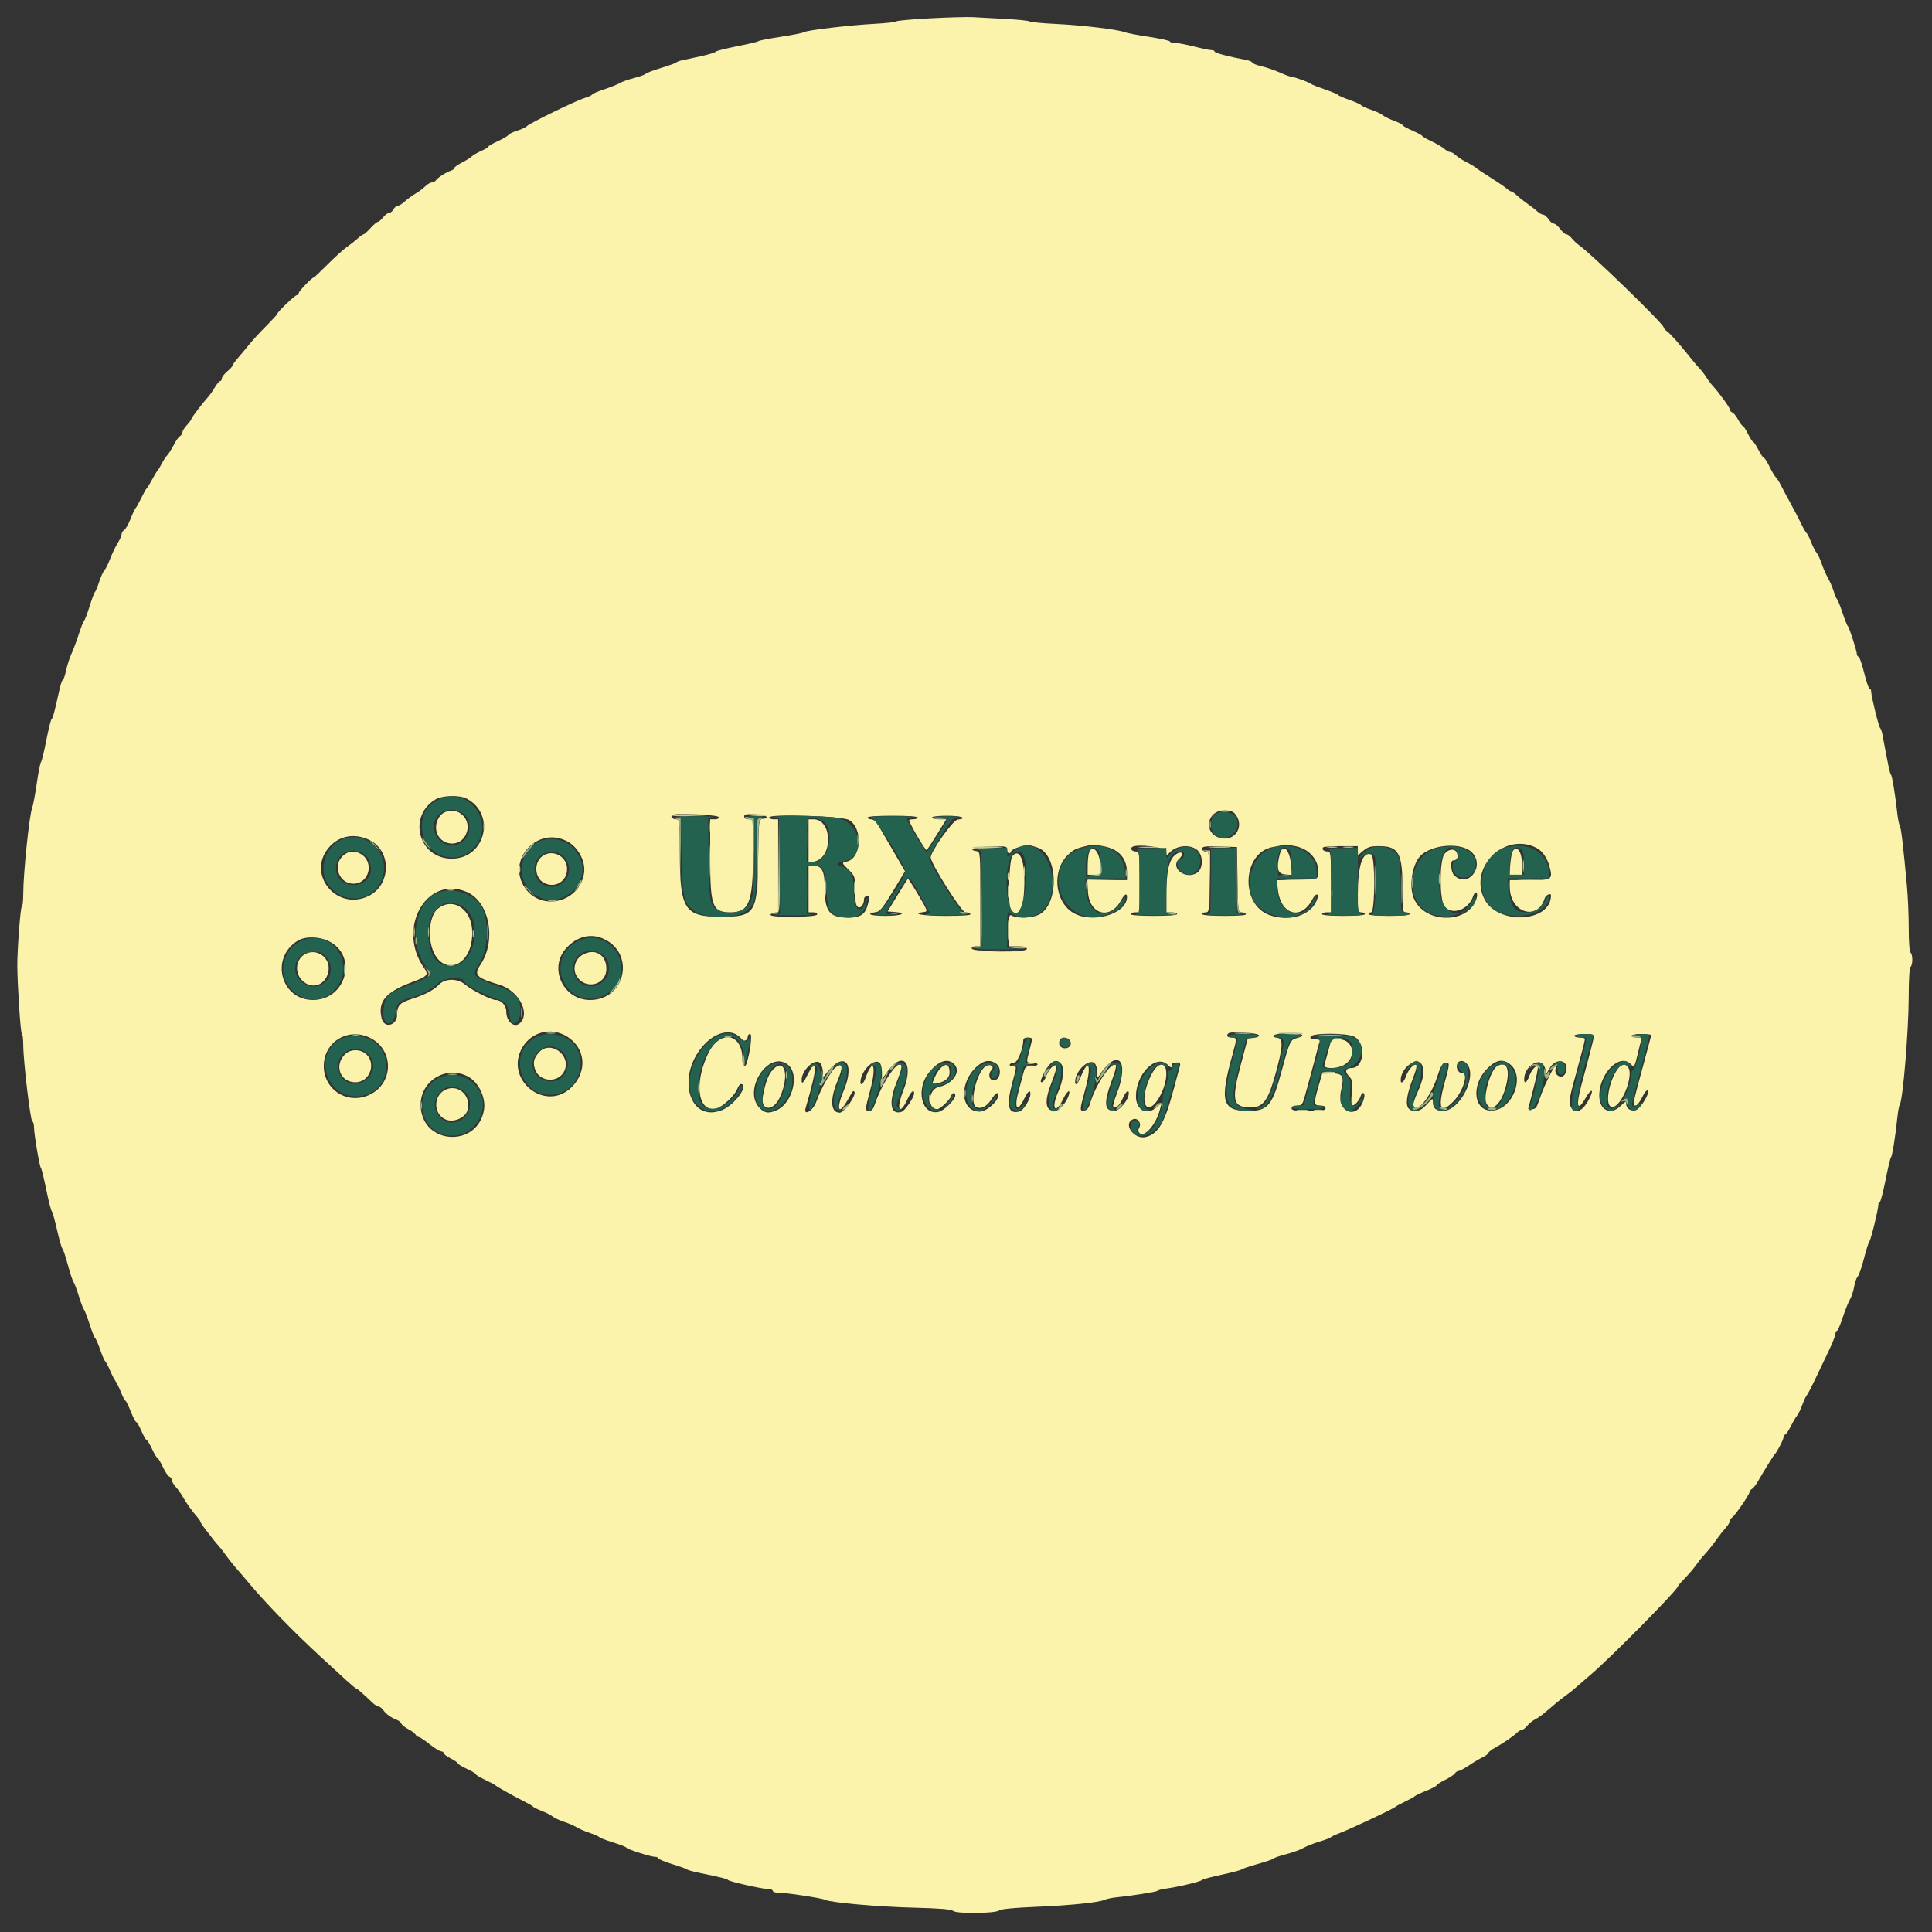 <svg id="svg" version="1.1" xmlns="http://www.w3.org/2000/svg" xmlns:xlink="http://www.w3.org/1999/xlink" width="400" height="400" viewBox="0, 0, 400,400"><rect x="0" y="0" width="400" height="400" fill="#333333" stroke="none"/><g id="svgg"><path id="path0" d="M192.593 3.790 C 188.824 3.990,185.657 4.277,185.556 4.428 C 185.454 4.579,183.454 4.804,181.111 4.928 C 175.977 5.200,166.996 6.260,166.481 6.656 C 166.278 6.812,164.111 7.244,161.667 7.616 C 159.222 7.988,157.139 8.394,157.037 8.519 C 156.935 8.643,154.941 9.117,152.606 9.572 C 150.270 10.027,148.270 10.540,148.161 10.711 C 148.052 10.883,146.630 11.311,145.000 11.663 C 143.370 12.015,141.620 12.393,141.111 12.503 C 140.602 12.613,140.102 12.809,140.000 12.938 C 139.898 13.067,138.481 13.578,136.852 14.074 C 135.222 14.570,133.790 15.115,133.670 15.286 C 133.549 15.456,132.466 15.849,131.262 16.159 C 130.059 16.469,128.741 16.935,128.333 17.193 C 127.926 17.452,126.468 18.036,125.093 18.492 C 123.718 18.947,122.593 19.432,122.593 19.570 C 122.593 19.707,121.884 20.036,121.019 20.300 C 119.171 20.864,109.614 25.528,109.074 26.129 C 108.870 26.355,107.987 26.765,107.112 27.039 C 106.236 27.314,105.402 27.719,105.260 27.940 C 105.117 28.161,104.125 28.743,103.056 29.234 C 101.986 29.725,101.111 30.233,101.111 30.362 C 101.111 30.492,100.444 30.892,99.629 31.252 C 98.814 31.612,97.928 32.124,97.661 32.392 C 97.394 32.659,96.478 33.233,95.625 33.668 C 94.772 34.103,94.074 34.603,94.074 34.779 C 94.074 34.955,93.782 35.191,93.426 35.304 C 92.448 35.615,90.594 36.791,90.259 37.315 C 90.096 37.569,89.714 37.778,89.409 37.778 C 89.105 37.778,88.472 38.153,88.003 38.611 C 87.535 39.069,86.621 39.748,85.974 40.119 C 85.326 40.490,84.359 41.199,83.825 41.693 C 83.291 42.188,82.635 42.593,82.366 42.593 C 82.098 42.593,81.700 42.926,81.481 43.333 C 81.263 43.741,80.853 44.074,80.569 44.074 C 80.286 44.074,79.726 44.491,79.325 45.000 C 78.925 45.509,78.440 45.926,78.247 45.926 C 78.054 45.926,77.366 46.509,76.717 47.222 C 76.068 47.935,75.415 48.519,75.265 48.519 C 75.115 48.519,74.577 48.898,74.070 49.362 C 73.563 49.826,72.565 50.612,71.852 51.108 C 71.139 51.603,69.345 53.224,67.866 54.708 C 66.387 56.193,65.102 57.407,65.011 57.407 C 64.632 57.407,61.852 60.291,61.852 60.683 C 61.852 60.919,61.673 61.111,61.454 61.111 C 61.061 61.111,57.407 64.617,57.407 64.995 C 57.407 65.103,56.366 66.240,55.093 67.521 C 53.819 68.802,52.278 70.476,51.667 71.240 C 51.056 72.005,50.018 73.247,49.360 74.000 C 48.703 74.754,48.161 75.506,48.157 75.672 C 48.152 75.838,47.648 76.394,47.037 76.909 C 46.426 77.423,45.926 78.079,45.926 78.366 C 45.926 78.654,45.776 78.889,45.592 78.889 C 45.409 78.889,44.922 79.459,44.511 80.155 C 44.101 80.851,43.492 81.726,43.160 82.099 C 41.845 83.574,39.630 86.483,39.630 86.733 C 39.630 86.879,39.213 87.448,38.704 87.998 C 38.194 88.547,37.778 89.214,37.778 89.480 C 37.778 89.746,37.569 90.096,37.315 90.259 C 37.060 90.422,36.644 90.931,36.389 91.389 C 35.225 93.485,34.970 93.893,34.528 94.373 C 34.269 94.654,33.787 95.411,33.458 96.054 C 33.129 96.696,32.758 97.306,32.634 97.407 C 32.509 97.509,32.003 98.343,31.509 99.259 C 31.015 100.176,30.502 101.009,30.368 101.111 C 30.235 101.213,29.722 102.130,29.230 103.148 C 28.737 104.167,28.222 105.085,28.086 105.189 C 27.949 105.292,27.477 106.292,27.037 107.411 C 26.596 108.529,26.000 109.578,25.711 109.741 C 25.422 109.904,25.185 110.282,25.185 110.581 C 25.185 110.881,24.801 111.748,24.331 112.507 C 23.861 113.267,23.164 114.722,22.783 115.741 C 22.402 116.759,21.884 117.798,21.632 118.050 C 21.380 118.302,20.885 119.386,20.532 120.458 C 20.179 121.530,19.780 122.491,19.645 122.593 C 19.510 122.694,19.012 124.028,18.538 125.556 C 18.064 127.083,17.558 128.417,17.412 128.519 C 17.266 128.620,16.772 129.870,16.314 131.296 C 15.855 132.722,15.170 134.556,14.791 135.370 C 14.412 136.185,13.915 137.727,13.687 138.796 C 13.459 139.866,13.157 140.741,13.016 140.741 C 12.876 140.741,12.550 141.699,12.291 142.870 C 11.294 147.393,10.941 148.711,10.675 148.902 C 10.523 149.011,10.027 151.011,9.572 153.346 C 9.117 155.682,8.629 157.676,8.487 157.778 C 8.345 157.880,7.949 159.880,7.606 162.222 C 7.264 164.565,6.843 166.815,6.671 167.222 C 6.084 168.611,4.815 180.795,4.815 185.039 C 4.815 186.545,4.673 187.778,4.499 187.778 C 4.237 187.778,3.560 196.836,3.585 200.000 C 3.618 204.134,4.253 213.771,4.503 213.925 C 4.674 214.031,4.815 215.110,4.815 216.323 C 4.815 219.610,6.281 232.018,6.686 232.160 C 6.879 232.228,7.037 232.759,7.037 233.340 C 7.037 234.775,8.199 241.621,8.482 241.852 C 8.607 241.954,9.100 243.954,9.578 246.296 C 10.056 248.639,10.564 250.639,10.707 250.741 C 10.849 250.843,11.343 252.590,11.804 254.623 C 12.265 256.657,12.766 258.407,12.916 258.512 C 13.066 258.618,13.570 260.120,14.037 261.852 C 14.504 263.583,15.034 265.180,15.213 265.399 C 15.393 265.619,15.896 266.952,16.330 268.362 C 16.765 269.772,17.232 271.009,17.369 271.111 C 17.506 271.213,18.023 272.546,18.519 274.074 C 19.014 275.602,19.547 276.943,19.704 277.055 C 19.861 277.167,20.327 278.242,20.741 279.444 C 21.154 280.646,21.620 281.721,21.775 281.833 C 21.930 281.945,22.376 282.787,22.765 283.704 C 23.154 284.620,23.666 285.620,23.902 285.926 C 24.139 286.231,24.649 287.273,25.037 288.239 C 25.424 289.206,25.841 289.998,25.963 289.999 C 26.085 289.999,26.582 291.000,27.067 292.222 C 27.553 293.444,28.073 294.444,28.224 294.444 C 28.375 294.444,28.856 295.278,29.295 296.296 C 29.733 297.315,30.209 298.148,30.353 298.148 C 30.496 298.148,31.004 298.981,31.481 300.000 C 31.959 301.019,32.459 301.852,32.593 301.852 C 32.727 301.852,33.223 302.677,33.695 303.685 C 34.167 304.693,34.779 305.605,35.055 305.710 C 35.330 305.816,35.556 306.134,35.556 306.416 C 35.556 306.698,35.931 307.343,36.389 307.849 C 36.847 308.356,37.542 309.338,37.932 310.033 C 38.634 311.281,39.806 312.906,40.912 314.167 C 41.225 314.523,41.481 314.914,41.481 315.034 C 41.481 315.155,41.820 315.696,42.233 316.238 C 44.283 318.921,44.671 319.410,45.190 319.966 C 45.498 320.296,46.130 321.098,46.593 321.749 C 47.422 322.912,48.535 324.292,49.630 325.512 C 49.935 325.852,50.664 326.710,51.250 327.417 C 54.837 331.750,60.827 337.914,66.559 343.172 C 68.350 344.814,70.665 346.939,71.705 347.894 C 72.745 348.849,73.690 349.630,73.806 349.630 C 73.994 349.630,74.761 350.299,77.235 352.625 C 77.650 353.015,78.182 353.333,78.418 353.333 C 78.654 353.333,79.095 353.687,79.398 354.120 C 79.945 354.900,81.095 355.705,82.289 356.142 C 82.632 356.267,82.998 356.594,83.103 356.869 C 83.209 357.144,83.845 357.650,84.518 357.994 C 85.190 358.338,85.874 358.846,86.037 359.124 C 86.200 359.402,86.496 359.630,86.696 359.630 C 86.896 359.630,87.902 360.296,88.933 361.111 C 89.964 361.926,91.042 362.593,91.330 362.593 C 91.617 362.593,91.852 362.756,91.852 362.955 C 91.852 363.155,92.519 363.658,93.333 364.074 C 94.148 364.490,94.815 364.952,94.815 365.102 C 94.815 365.252,95.648 365.757,96.667 366.224 C 97.685 366.692,98.519 367.193,98.519 367.338 C 98.519 367.484,99.394 368.012,100.463 368.511 C 101.532 369.010,102.491 369.520,102.593 369.643 C 102.798 369.891,106.402 371.906,108.704 373.059 C 109.519 373.467,110.269 373.916,110.370 374.056 C 110.472 374.196,111.306 374.604,112.222 374.964 C 113.139 375.324,114.139 375.836,114.444 376.104 C 114.750 376.371,115.798 376.857,116.772 377.184 C 117.747 377.510,118.914 378.017,119.365 378.310 C 119.816 378.603,121.019 379.123,122.037 379.465 C 123.056 379.807,123.972 380.210,124.074 380.360 C 124.176 380.510,125.457 381.001,126.921 381.451 C 128.386 381.901,129.636 382.393,129.699 382.544 C 129.839 382.875,134.760 384.444,135.659 384.444 C 136.009 384.444,136.296 384.582,136.296 384.750 C 136.296 384.917,137.588 385.454,139.167 385.941 C 140.745 386.429,142.120 386.926,142.222 387.047 C 142.324 387.167,143.407 387.472,144.630 387.725 C 149.296 388.689,150.561 389.002,150.741 389.239 C 150.988 389.566,157.847 391.111,159.051 391.111 C 159.573 391.111,160.000 391.278,160.000 391.481 C 160.000 391.685,160.458 391.851,161.019 391.850 C 162.632 391.846,170.124 392.979,170.777 393.326 C 171.878 393.910,181.628 394.779,189.206 394.970 C 194.562 395.104,196.911 395.297,197.318 395.635 C 198.073 396.261,206.103 396.177,206.876 395.536 C 207.215 395.254,209.925 394.988,214.352 394.802 C 221.622 394.497,227.448 393.903,228.704 393.338 C 229.111 393.155,230.111 392.937,230.926 392.854 C 234.379 392.503,239.458 391.695,239.630 391.469 C 239.731 391.335,240.617 391.118,241.598 390.987 C 244.044 390.660,248.663 389.543,248.889 389.224 C 248.991 389.080,250.824 388.590,252.963 388.134 C 255.102 387.679,256.935 387.193,257.037 387.055 C 257.139 386.916,258.639 386.408,260.370 385.926 C 262.102 385.444,263.602 384.928,263.705 384.781 C 263.807 384.633,264.974 384.233,266.297 383.892 C 267.621 383.550,269.204 382.977,269.815 382.618 C 270.426 382.259,271.926 381.664,273.148 381.296 C 274.370 380.928,275.454 380.518,275.556 380.385 C 275.657 380.252,276.324 379.924,277.037 379.657 C 279.481 378.740,288.528 374.493,288.889 374.093 C 288.991 373.981,289.907 373.485,290.926 372.992 C 291.944 372.500,292.861 371.990,292.963 371.859 C 293.065 371.728,294.106 371.237,295.278 370.767 C 296.449 370.298,297.407 369.796,297.407 369.652 C 297.407 369.508,298.199 369.000,299.167 368.522 C 300.134 368.045,301.059 367.432,301.222 367.161 C 301.385 366.889,301.718 366.666,301.963 366.665 C 302.207 366.664,303.157 366.159,304.074 365.541 C 304.991 364.924,306.282 364.156,306.944 363.834 C 307.606 363.512,308.148 363.105,308.148 362.928 C 308.148 362.752,308.773 362.264,309.537 361.845 C 311.201 360.930,313.296 359.494,314.105 358.714 C 314.428 358.403,314.874 358.148,315.097 358.148 C 315.320 358.148,315.806 357.773,316.177 357.315 C 316.548 356.856,317.285 356.259,317.814 355.986 C 318.718 355.521,319.376 355.012,321.994 352.753 C 322.581 352.246,323.579 351.463,324.211 351.013 C 324.843 350.563,325.635 349.943,325.970 349.635 C 326.306 349.326,327.850 347.991,329.401 346.667 C 333.626 343.062,347.407 329.094,347.407 328.417 C 347.407 328.301,348.036 327.569,348.804 326.789 C 349.572 326.009,350.611 324.789,351.114 324.079 C 351.616 323.369,352.279 322.522,352.588 322.198 C 353.512 321.226,354.586 319.892,355.550 318.519 C 356.051 317.806,356.840 316.807,357.304 316.300 C 357.768 315.793,358.148 315.176,358.148 314.930 C 358.148 314.683,358.356 314.348,358.611 314.185 C 359.207 313.804,362.222 309.412,362.222 308.925 C 362.222 308.722,362.454 308.422,362.737 308.259 C 363.020 308.096,363.580 307.380,363.983 306.667 C 365.039 304.794,367.185 301.328,367.423 301.111 C 367.904 300.672,369.259 298.059,369.259 297.571 C 369.259 297.278,369.400 297.037,369.571 297.037 C 369.743 297.037,370.284 296.245,370.773 295.278 C 371.262 294.310,371.842 293.328,372.062 293.094 C 372.282 292.861,372.768 291.861,373.142 290.872 C 373.515 289.883,373.932 288.991,374.067 288.889 C 374.203 288.787,374.948 287.370,375.724 285.741 C 376.500 284.111,377.780 281.438,378.567 279.800 C 379.355 278.163,380.000 276.538,380.000 276.189 C 380.000 275.841,380.136 275.556,380.303 275.556 C 380.469 275.556,381.001 274.347,381.484 272.870 C 381.967 271.394,382.648 269.685,382.998 269.074 C 383.347 268.463,383.748 267.251,383.888 266.382 C 384.027 265.512,384.349 264.593,384.603 264.339 C 384.856 264.086,385.450 262.381,385.921 260.550 C 386.393 258.720,386.893 257.139,387.033 257.037 C 387.311 256.834,388.889 250.401,388.889 249.469 C 388.889 249.150,389.021 248.889,389.183 248.889 C 389.345 248.889,389.881 246.847,390.376 244.352 C 390.870 241.856,391.378 239.731,391.504 239.630 C 391.761 239.423,392.448 235.161,392.817 231.481 C 392.951 230.157,393.182 228.907,393.331 228.704 C 393.970 227.834,395.168 213.366,395.177 206.411 C 395.182 202.821,395.334 200.322,395.556 200.185 C 395.759 200.059,395.926 199.393,395.926 198.704 C 395.926 198.015,395.759 197.348,395.556 197.222 C 395.340 197.089,395.185 195.018,395.185 192.265 C 395.185 189.664,395.019 185.715,394.816 183.490 C 394.055 175.158,393.597 171.285,393.330 170.926 C 393.178 170.722,392.945 169.556,392.810 168.333 C 392.383 164.446,391.742 160.562,391.495 160.370 C 391.292 160.213,390.890 158.312,389.732 152.037 C 389.620 151.426,389.411 150.843,389.268 150.741 C 388.987 150.539,387.407 144.116,387.407 143.173 C 387.407 142.854,387.261 142.593,387.083 142.593 C 386.904 142.593,386.402 141.134,385.967 139.352 C 385.531 137.569,385.011 136.056,384.810 135.988 C 384.609 135.920,384.444 135.674,384.444 135.443 C 384.444 134.781,382.851 129.836,382.572 129.630 C 382.434 129.528,381.934 128.278,381.460 126.852 C 380.987 125.426,380.489 124.176,380.354 124.074 C 380.218 123.972,379.898 123.222,379.643 122.407 C 379.387 121.593,378.851 120.354,378.451 119.655 C 378.051 118.956,377.468 117.622,377.156 116.692 C 376.845 115.761,376.371 114.750,376.104 114.444 C 375.836 114.139,375.324 113.139,374.964 112.222 C 374.604 111.306,374.184 110.469,374.030 110.363 C 373.876 110.257,373.394 109.424,372.959 108.511 C 372.524 107.599,371.524 105.685,370.738 104.259 C 369.952 102.833,369.052 101.142,368.739 100.500 C 368.425 99.858,367.947 99.108,367.676 98.833 C 367.405 98.558,366.803 97.542,366.337 96.574 C 365.871 95.606,365.364 94.815,365.210 94.815 C 365.057 94.815,364.546 94.065,364.074 93.148 C 363.603 92.231,363.106 91.481,362.970 91.481 C 362.835 91.481,362.349 90.731,361.892 89.815 C 361.434 88.898,360.942 88.148,360.799 88.148 C 360.656 88.148,360.230 87.575,359.852 86.874 C 359.475 86.173,358.937 85.511,358.657 85.404 C 358.377 85.296,358.148 85.019,358.148 84.787 C 358.148 84.380,355.932 81.317,354.559 79.828 C 354.191 79.428,353.603 78.643,353.255 78.083 C 352.906 77.523,352.322 76.759,351.958 76.386 C 351.594 76.012,350.713 74.975,350.000 74.080 C 347.706 71.201,345.830 69.087,345.129 68.590 C 344.752 68.324,344.444 67.957,344.444 67.776 C 344.444 67.085,329.476 52.544,326.996 50.825 C 326.509 50.488,325.807 49.831,325.436 49.365 C 325.065 48.900,324.554 48.519,324.302 48.519 C 324.050 48.519,323.473 48.019,323.022 47.407 C 322.570 46.796,321.974 46.296,321.698 46.296 C 321.422 46.296,320.923 45.880,320.590 45.370 C 320.256 44.861,319.768 44.444,319.506 44.444 C 319.243 44.444,318.705 44.148,318.311 43.786 C 317.916 43.424,317.009 42.721,316.296 42.223 C 315.583 41.725,314.585 40.938,314.078 40.473 C 313.571 40.009,313.029 39.630,312.874 39.630 C 312.719 39.630,312.301 39.365,311.944 39.042 C 311.588 38.719,310.130 37.724,308.704 36.830 C 307.278 35.937,305.861 34.993,305.556 34.733 C 305.250 34.472,304.337 33.926,303.528 33.519 C 302.718 33.111,301.759 32.486,301.398 32.130 C 301.036 31.773,300.522 31.481,300.255 31.481 C 299.988 31.481,299.446 31.187,299.051 30.827 C 298.656 30.466,297.458 29.760,296.389 29.258 C 295.319 28.755,294.444 28.251,294.444 28.139 C 294.444 28.026,293.528 27.530,292.407 27.037 C 291.287 26.544,290.370 26.031,290.370 25.898 C 290.370 25.765,289.579 25.361,288.611 25.000 C 287.644 24.639,286.588 24.115,286.266 23.837 C 285.943 23.558,284.860 23.055,283.858 22.717 C 282.857 22.380,281.943 21.962,281.827 21.789 C 281.712 21.615,280.629 21.126,279.420 20.701 C 278.211 20.276,277.139 19.807,277.037 19.658 C 276.935 19.510,275.685 18.987,274.259 18.497 C 272.833 18.007,271.583 17.512,271.481 17.395 C 271.216 17.092,268.027 15.926,267.464 15.926 C 267.203 15.926,266.125 15.533,265.069 15.054 C 264.012 14.574,262.273 13.974,261.204 13.720 C 260.134 13.467,259.259 13.123,259.259 12.955 C 259.259 12.788,258.718 12.548,258.056 12.423 C 254.330 11.714,251.481 10.961,251.481 10.685 C 251.481 10.512,251.175 10.370,250.800 10.370 C 250.425 10.370,248.815 10.037,247.222 9.630 C 245.629 9.222,243.853 8.889,243.274 8.889 C 242.696 8.889,242.222 8.755,242.222 8.591 C 242.222 8.427,240.264 7.993,237.870 7.626 C 235.477 7.260,233.185 6.821,232.778 6.650 C 231.480 6.107,224.064 5.217,218.704 4.962 C 215.852 4.826,213.352 4.589,213.148 4.435 C 212.944 4.282,210.694 4.049,208.148 3.919 C 205.602 3.789,202.602 3.625,201.481 3.554 C 200.361 3.484,196.361 3.590,192.593 3.790 M96.592 165.335 C 102.764 168.546,100.500 177.778,93.540 177.778 C 86.699 177.778,84.297 169.086,90.152 165.515 C 91.542 164.668,95.118 164.568,96.592 165.335 M91.987 168.211 C 91.004 168.687,90.278 169.998,90.278 171.296 C 90.278 174.837,94.944 175.965,96.452 172.789 C 97.871 169.798,94.932 166.785,91.987 168.211 M255.640 168.426 C 257.745 170.823,255.921 174.166,252.843 173.550 C 249.065 172.794,249.658 167.778,253.526 167.778 C 254.533 167.778,255.268 168.003,255.640 168.426 M148.797 169.167 C 148.893 169.457,148.594 169.630,147.994 169.630 L 147.037 169.630 147.037 177.537 C 147.037 187.674,147.485 188.889,151.223 188.889 C 155.071 188.889,155.878 186.862,155.905 177.130 L 155.926 169.630 155.000 169.630 C 154.411 169.630,154.074 169.421,154.074 169.056 C 154.074 168.588,154.499 168.503,156.389 168.593 C 158.613 168.699,159.577 169.320,157.890 169.560 C 157.083 169.675,157.075 169.750,156.964 177.960 C 156.814 189.052,156.322 189.815,149.325 189.815 C 141.722 189.815,140.765 188.336,140.750 176.574 C 140.741 169.950,140.708 169.630,140.022 169.630 C 139.240 169.630,138.761 169.140,139.156 168.745 C 139.628 168.273,148.631 168.667,148.797 169.167 M175.802 169.783 C 178.671 171.520,178.373 177.613,175.382 178.364 C 174.213 178.657,174.194 178.565,175.741 180.111 C 177.006 181.376,177.037 181.479,177.037 184.362 C 177.037 186.473,177.188 187.442,177.567 187.756 C 178.141 188.233,178.889 187.315,178.889 186.135 C 178.889 185.817,179.139 185.556,179.444 185.556 C 180.102 185.556,180.113 185.688,179.613 187.489 C 179.103 189.324,178.046 190.000,175.682 190.000 C 171.732 190.000,170.741 188.756,170.741 183.798 C 170.741 180.388,170.183 179.259,168.498 179.259 L 167.407 179.259 167.407 184.074 L 167.407 188.889 168.364 188.889 C 168.965 188.889,169.264 189.061,169.167 189.352 C 168.973 189.932,159.681 190.022,159.537 189.444 C 159.486 189.241,159.819 189.021,160.278 188.956 L 161.111 188.837 161.111 179.233 L 161.111 169.630 160.185 169.630 C 159.676 169.630,159.259 169.451,159.259 169.232 C 159.259 168.445,174.425 168.950,175.802 169.783 M190.000 169.259 C 190.000 169.463,189.569 169.630,189.043 169.630 C 188.517 169.630,188.142 169.758,188.210 169.914 C 189.048 171.843,191.687 176.233,191.881 176.020 C 192.021 175.867,192.990 174.366,194.033 172.685 L 195.931 169.630 194.447 169.630 C 193.631 169.630,192.963 169.463,192.963 169.259 C 192.963 169.041,194.259 168.889,196.111 168.889 C 199.050 168.889,200.500 169.435,198.257 169.698 C 197.250 169.815,192.473 176.612,192.692 177.615 C 193.081 179.396,199.116 188.889,199.859 188.889 C 200.320 188.889,200.800 189.056,200.926 189.259 C 201.075 189.500,199.263 189.630,195.763 189.630 C 191.036 189.630,188.533 189.180,191.260 188.821 C 192.132 188.706,192.111 188.639,190.111 185.253 C 188.991 183.355,188.024 181.855,187.962 181.920 C 187.901 181.984,186.931 183.537,185.806 185.370 L 183.762 188.704 185.214 188.818 C 188.044 189.039,186.623 189.630,183.259 189.630 C 180.129 189.630,179.066 189.156,181.458 188.828 C 182.164 188.731,182.908 187.796,184.867 184.547 L 187.374 180.391 184.742 175.844 C 183.294 173.343,181.882 170.921,181.602 170.463 C 181.323 170.005,180.765 169.630,180.362 169.630 C 179.959 169.630,179.630 169.463,179.630 169.259 C 179.630 169.030,181.605 168.889,184.815 168.889 C 188.025 168.889,190.000 169.030,190.000 169.259 M167.407 174.120 L 167.407 178.611 168.606 178.371 C 172.506 177.591,172.351 169.630,168.436 169.630 L 167.407 169.630 167.407 174.120 M76.437 173.893 C 81.188 176.147,81.004 183.385,76.140 185.594 C 69.577 188.575,63.467 180.966,68.050 175.520 C 70.136 173.041,73.335 172.420,76.437 173.893 M117.437 174.194 C 119.703 175.392,121.272 178.335,120.927 180.741 C 120.053 186.835,112.047 188.819,108.653 183.782 C 104.779 178.034,111.280 170.938,117.437 174.194 M214.935 175.531 C 219.197 177.151,219.267 187.395,215.031 189.405 C 213.613 190.078,210.681 190.192,209.605 189.617 C 208.922 189.251,208.889 189.386,208.889 192.580 L 208.889 195.926 210.741 195.926 C 212.154 195.926,212.593 196.060,212.593 196.491 C 212.593 197.247,201.455 197.147,201.203 196.389 C 201.107 196.098,201.406 195.926,202.006 195.926 L 202.963 195.926 202.963 186.137 C 202.963 176.570,202.946 176.345,202.208 176.229 C 200.208 175.916,201.816 175.360,204.998 175.264 C 208.327 175.164,208.519 175.199,208.519 175.913 C 208.519 176.693,209.100 176.960,209.325 176.283 C 209.517 175.709,212.288 174.805,213.224 175.011 C 213.674 175.110,214.444 175.344,214.935 175.531 M228.549 175.218 C 231.708 175.852,233.333 177.723,233.333 180.722 L 233.333 182.222 229.216 182.222 L 225.099 182.222 225.255 184.680 C 225.557 189.410,229.894 190.510,232.099 186.415 C 232.785 185.140,233.333 184.817,233.333 185.686 C 233.333 189.266,226.056 191.373,222.111 188.935 C 218.312 186.587,217.778 180.170,221.117 176.991 C 222.408 175.761,222.931 175.547,226.327 174.859 C 226.446 174.835,227.446 174.996,228.549 175.218 M268.175 175.190 C 271.244 175.772,273.298 178.350,272.906 181.127 C 272.779 182.025,272.723 182.038,268.562 182.142 L 264.345 182.247 264.582 184.258 C 265.193 189.458,269.433 190.615,271.714 186.205 C 272.353 184.969,273.120 184.832,272.760 186.019 C 271.730 189.409,267.153 190.999,262.846 189.463 C 256.654 187.255,257.224 176.428,263.589 175.361 C 264.365 175.231,265.167 175.068,265.370 174.999 C 265.983 174.791,266.119 174.800,268.175 175.190 M318.148 175.568 C 319.293 176.165,320.339 177.647,320.779 179.295 C 321.531 182.109,321.373 182.222,316.678 182.222 L 312.593 182.222 312.593 183.696 C 312.593 188.950,318.338 190.802,319.796 186.019 C 320.012 185.311,321.111 184.784,321.111 185.389 C 321.111 190.990,310.112 191.594,307.330 186.145 C 303.976 179.573,311.579 172.140,318.148 175.568 M241.419 176.240 L 241.542 177.109 242.426 176.279 C 243.869 174.923,246.714 174.829,247.980 176.095 C 249.137 177.252,249.102 179.768,247.917 180.635 C 245.608 182.323,242.097 179.699,244.130 177.805 C 245.383 176.638,244.489 175.969,243.196 177.105 C 241.984 178.170,241.481 180.607,241.481 185.421 L 241.481 188.889 242.593 188.889 C 243.204 188.889,243.704 189.056,243.704 189.259 C 243.704 189.487,241.852 189.630,238.889 189.630 C 235.926 189.630,234.074 189.487,234.074 189.259 C 234.074 189.056,234.491 188.889,235.000 188.889 L 235.926 188.889 235.926 182.593 C 235.926 176.607,235.890 176.296,235.207 176.296 C 234.423 176.296,233.947 175.807,234.344 175.409 C 235.109 174.644,241.296 175.370,241.419 176.240 M256.212 182.130 C 256.307 188.511,256.353 188.889,257.024 188.889 C 257.414 188.889,257.837 189.056,257.963 189.259 C 258.111 189.499,256.547 189.630,253.540 189.630 C 250.686 189.630,248.889 189.487,248.889 189.259 C 248.889 189.056,249.222 188.889,249.630 188.889 C 250.341 188.889,250.370 188.642,250.370 182.593 C 250.370 176.543,250.341 176.296,249.630 176.296 C 249.210 176.296,248.889 176.049,248.889 175.727 C 248.889 175.247,249.453 175.175,252.500 175.264 L 256.111 175.370 256.212 182.130 M281.111 176.144 L 281.111 177.103 282.251 176.144 C 283.185 175.358,283.770 175.185,285.502 175.185 C 289.574 175.185,290.370 176.608,290.370 183.877 C 290.370 188.642,290.407 188.889,291.111 188.889 C 291.519 188.889,291.852 189.056,291.852 189.259 C 291.852 189.485,290.185 189.630,287.593 189.630 C 285.000 189.630,283.333 189.485,283.333 189.259 C 283.333 189.056,283.583 188.889,283.889 188.889 C 284.704 188.889,284.721 177.222,283.907 176.910 C 282.121 176.225,281.153 179.074,281.127 185.093 C 281.112 188.647,281.158 188.889,281.852 188.889 C 282.259 188.889,282.593 189.056,282.593 189.259 C 282.593 189.486,280.864 189.630,278.148 189.630 C 275.432 189.630,273.704 189.486,273.704 189.259 C 273.704 189.056,274.120 188.889,274.630 188.889 L 275.556 188.889 275.556 182.593 C 275.556 176.607,275.520 176.296,274.837 176.296 C 274.064 176.296,273.575 175.808,273.961 175.422 C 274.091 175.292,275.753 175.185,277.654 175.185 L 281.111 175.185 281.111 176.144 M304.845 176.580 C 307.484 179.534,303.833 183.982,301.053 181.201 C 300.374 180.522,300.221 178.148,300.856 178.148 C 301.633 178.148,301.952 177.564,301.666 176.663 C 301.316 175.560,299.787 175.711,298.990 176.928 C 298.032 178.389,298.032 186.052,298.990 187.515 C 300.390 189.653,304.081 188.450,304.999 185.558 C 305.361 184.417,306.048 184.647,305.756 185.811 C 304.379 191.296,295.053 191.454,292.732 186.030 C 291.603 183.391,292.435 178.593,294.300 176.991 C 297.005 174.667,302.930 174.436,304.845 176.580 M225.419 176.759 C 225.296 177.218,225.193 178.384,225.190 179.352 L 225.185 181.111 226.481 181.111 L 227.778 181.111 227.778 179.235 C 227.778 176.313,226.030 174.479,225.419 176.759 M264.942 176.944 C 264.215 179.817,264.519 180.917,266.074 181.044 L 267.518 181.162 267.280 178.883 C 266.946 175.688,265.552 174.532,264.942 176.944 M313.146 176.300 C 313.004 176.529,312.799 177.706,312.689 178.914 L 312.490 181.111 313.854 181.111 L 315.219 181.111 315.110 178.611 C 315.000 176.118,313.992 174.931,313.146 176.300 M70.980 177.205 C 68.814 179.212,70.226 182.963,73.148 182.963 C 76.529 182.963,77.578 178.334,74.561 176.727 C 73.292 176.051,72.045 176.217,70.980 177.205 M112.343 177.216 C 110.475 178.525,110.641 181.769,112.629 182.797 C 114.927 183.985,117.407 182.488,117.407 179.912 C 117.407 177.306,114.457 175.736,112.343 177.216 M209.597 177.260 C 208.920 178.075,208.630 186.972,209.243 188.119 C 210.317 190.125,211.661 188.763,211.956 185.370 C 212.498 179.137,211.342 175.162,209.597 177.260 M96.581 184.647 C 101.349 186.640,102.875 194.724,99.439 199.787 C 98.042 201.846,98.627 202.460,103.304 203.847 C 107.300 205.031,109.851 209.631,107.704 211.778 C 106.519 212.962,104.815 211.550,104.815 209.383 C 104.815 208.154,103.762 207.037,102.603 207.037 C 101.691 207.036,97.701 205.020,96.343 203.874 C 94.712 202.498,92.137 202.517,90.818 203.916 C 89.796 205.000,87.928 205.970,85.185 206.843 C 82.760 207.615,82.222 208.198,82.222 210.058 C 82.222 212.341,79.568 213.025,79.030 210.881 C 78.152 207.384,79.838 205.372,85.370 203.316 C 88.524 202.144,88.804 201.812,87.818 200.426 C 82.043 192.317,88.239 181.162,96.581 184.647 M90.643 188.145 C 89.418 189.109,88.729 191.925,89.081 194.531 C 90.155 202.479,97.788 201.202,97.776 193.077 C 97.769 188.309,93.866 185.610,90.643 188.145 M124.734 194.279 C 131.624 197.157,129.624 207.037,122.152 207.037 C 116.638 207.037,113.557 200.501,117.145 196.415 C 119.292 193.970,122.101 193.179,124.734 194.279 M68.036 194.850 C 74.166 197.817,71.733 207.014,64.815 207.030 C 58.111 207.045,55.855 198.299,61.651 194.764 C 63.186 193.828,66.002 193.866,68.036 194.850 M63.466 197.390 C 61.294 198.305,60.820 201.248,62.564 202.991 C 64.633 205.060,67.621 203.916,68.026 200.900 C 68.365 198.369,65.811 196.403,63.466 197.390 M120.483 197.761 C 119.093 198.609,118.543 200.512,119.286 201.905 C 120.972 205.070,125.572 204.060,125.544 200.532 C 125.520 197.560,123.040 196.202,120.483 197.761 M117.491 214.668 C 121.238 217.074,121.642 221.789,118.380 225.051 C 112.918 230.513,104.188 223.397,108.214 216.766 C 110.179 213.531,114.277 212.604,117.491 214.668 M152.339 214.135 C 152.784 214.372,153.331 214.814,153.555 215.117 C 154.015 215.740,154.815 215.417,154.815 214.608 C 154.815 214.314,155.039 214.074,155.313 214.074 C 155.785 214.074,155.358 217.667,154.598 220.093 C 154.233 221.255,153.704 220.775,153.704 219.283 C 153.704 213.780,148.960 213.095,146.547 218.250 C 143.620 224.500,144.554 230.426,148.315 229.482 C 149.597 229.160,152.022 226.932,152.594 225.552 C 152.846 224.943,153.171 224.444,153.317 224.444 C 155.218 224.444,152.239 228.671,149.544 229.797 C 142.783 232.622,139.892 222.989,145.563 216.530 C 147.696 214.100,150.448 213.127,152.339 214.135 M260.641 214.327 C 260.728 214.591,260.300 214.811,259.563 214.882 L 258.340 215.000 256.958 220.185 C 254.901 227.910,255.192 229.259,258.920 229.259 C 261.536 229.259,262.513 227.951,264.066 222.373 C 265.609 216.831,265.716 215.049,264.516 214.879 C 262.465 214.588,264.072 213.889,266.790 213.889 C 269.717 213.889,270.552 214.391,268.506 214.922 C 267.155 215.272,267.027 215.546,265.415 221.513 C 263.394 228.998,262.559 230.000,258.340 230.000 C 253.029 230.000,252.481 227.977,255.179 218.333 C 256.113 214.993,256.104 214.815,255.000 214.815 C 254.092 214.815,253.818 214.454,254.335 213.937 C 254.780 213.492,260.481 213.844,260.641 214.327 M76.678 214.907 C 81.538 217.363,81.538 224.119,76.678 226.574 C 72.151 228.861,67.037 225.747,67.037 220.705 C 67.037 215.678,72.135 212.612,76.678 214.907 M280.378 214.633 C 282.876 215.926,282.476 221.082,279.874 221.117 C 278.611 221.133,278.346 221.805,279.231 222.747 C 280.041 223.610,280.090 223.882,279.866 226.285 C 279.723 227.827,279.766 228.889,279.971 228.889 C 280.479 228.889,281.398 227.885,281.667 227.035 C 282.033 225.883,282.713 226.136,282.420 227.315 C 281.233 232.099,276.571 230.511,277.670 225.696 C 278.352 222.706,278.054 222.222,275.536 222.222 L 273.756 222.222 273.137 224.352 C 271.943 228.454,271.957 228.889,273.285 228.889 C 274.069 228.889,274.444 229.069,274.444 229.444 C 274.444 229.899,273.807 230.000,270.926 230.000 C 268.045 230.000,267.407 229.899,267.407 229.444 C 267.407 229.075,267.777 228.889,268.508 228.889 C 269.519 228.889,269.654 228.731,270.159 226.944 C 271.006 223.946,272.483 218.445,272.734 217.349 C 272.858 216.808,273.062 216.100,273.186 215.775 C 273.363 215.314,273.163 215.185,272.273 215.185 C 271.413 215.185,271.187 215.049,271.348 214.630 C 271.653 213.833,278.836 213.836,280.378 214.633 M329.993 214.537 C 329.987 214.972,329.254 217.841,327.442 224.530 C 326.222 229.034,326.572 230.313,328.230 227.410 C 329.466 225.245,330.135 225.335,329.029 227.518 C 327.670 230.203,325.877 230.893,325.160 229.007 C 324.768 227.976,324.872 227.419,326.673 220.926 C 327.614 217.529,328.127 215.493,328.139 215.093 C 328.144 214.940,327.648 214.815,327.037 214.815 C 326.426 214.815,325.926 214.648,325.926 214.444 C 325.926 214.241,326.843 214.074,327.963 214.074 C 329.349 214.074,329.998 214.222,329.993 214.537 M341.852 214.314 C 341.852 214.446,341.119 217.237,340.224 220.517 C 338.029 228.555,337.966 228.889,338.633 228.889 C 338.933 228.889,339.534 228.132,339.969 227.206 C 340.404 226.281,340.926 225.626,341.129 225.752 C 341.739 226.129,339.624 229.617,338.635 229.865 C 337.624 230.119,336.667 229.456,336.667 228.502 C 336.667 227.954,336.473 228.029,335.584 228.917 C 333.493 231.009,331.111 229.903,331.111 226.840 C 331.111 222.163,335.417 217.922,337.690 220.361 C 338.358 221.079,338.386 221.033,339.136 217.954 L 339.900 214.815 338.839 214.815 C 338.255 214.815,337.778 214.648,337.778 214.444 C 337.778 214.241,338.694 214.074,339.815 214.074 C 340.935 214.074,341.852 214.182,341.852 214.314 M213.699 215.093 C 213.697 215.245,213.449 216.287,213.148 217.407 C 212.433 220.070,212.418 220.000,213.704 220.000 C 214.315 220.000,214.815 220.167,214.815 220.370 C 214.815 220.574,214.238 220.741,213.533 220.741 C 212.335 220.741,212.224 220.844,211.846 222.315 C 211.624 223.181,211.200 224.748,210.906 225.798 C 209.882 229.447,210.591 230.511,212.037 227.497 C 212.800 225.907,213.333 225.495,213.333 226.496 C 213.333 227.585,211.882 229.906,211.068 230.119 C 208.685 230.742,208.278 228.941,209.661 223.896 C 210.537 220.704,210.537 220.741,209.608 220.741 C 209.188 220.741,208.948 220.574,209.074 220.370 C 209.200 220.167,209.615 220.000,209.996 220.000 C 210.663 220.000,211.852 217.058,211.852 215.406 C 211.852 215.022,212.177 214.815,212.778 214.815 C 213.287 214.815,213.702 214.940,213.699 215.093 M221.443 215.323 C 222.064 216.072,221.536 217.037,220.504 217.037 C 219.547 217.037,219.043 216.282,219.393 215.370 C 219.660 214.675,220.881 214.647,221.443 215.323 M275.024 217.500 C 274.678 218.773,274.311 220.106,274.209 220.463 C 273.967 221.313,276.568 221.372,278.152 220.553 C 280.953 219.105,280.303 215.185,277.262 215.185 L 275.653 215.185 275.024 217.500 M111.601 217.870 C 110.503 219.090,110.299 219.957,110.771 221.389 C 111.675 224.126,115.782 224.285,116.893 221.626 C 118.249 218.380,113.913 215.302,111.601 217.870 M71.529 218.184 C 69.086 220.460,70.355 224.074,73.597 224.074 C 76.720 224.074,78.059 219.795,75.497 218.000 C 74.315 217.173,72.525 217.256,71.529 218.184 M163.220 220.524 C 165.528 222.511,164.102 228.283,160.932 229.787 C 159.221 230.599,158.397 230.519,157.312 229.433 C 153.578 225.699,159.267 217.121,163.220 220.524 M169.987 220.346 C 170.198 220.740,170.376 221.532,170.382 222.105 C 170.394 223.114,170.412 223.124,170.945 222.407 C 174.652 217.422,177.204 219.810,174.651 225.876 C 173.058 229.661,173.596 231.056,175.421 227.870 C 176.655 225.715,176.622 225.758,176.866 226.002 C 177.440 226.576,174.818 230.370,173.846 230.370 C 171.975 230.370,171.783 227.671,173.380 223.835 C 174.602 220.899,174.492 219.933,173.051 220.943 C 172.080 221.623,169.959 225.367,169.022 228.056 C 168.348 229.989,166.257 231.214,166.809 229.352 C 169.330 220.838,169.433 218.042,167.049 222.803 C 166.466 223.967,166.088 224.405,166.008 224.009 C 165.555 221.774,169.036 218.569,169.987 220.346 M182.148 220.074 C 182.393 220.319,182.593 221.177,182.593 221.981 L 182.593 223.444 183.716 221.894 C 187.007 217.350,189.298 220.049,187.019 225.787 C 185.431 229.785,186.253 231.199,187.962 227.410 C 188.604 225.985,189.259 225.454,189.259 226.356 C 189.259 227.214,187.386 229.957,186.639 230.194 C 184.397 230.905,183.931 228.349,185.556 224.259 C 186.735 221.290,186.906 220.370,186.279 220.370 C 185.178 220.370,182.323 224.942,181.134 228.611 C 180.820 229.578,180.467 230.000,179.971 230.000 C 179.063 230.000,179.074 229.774,180.186 225.621 C 181.523 220.632,180.775 218.816,179.190 223.201 C 178.764 224.379,178.148 224.888,178.148 224.062 C 178.148 221.767,180.999 218.925,182.148 220.074 M197.471 220.243 C 199.109 221.725,197.378 224.405,194.374 225.035 C 192.142 225.504,191.871 229.630,194.072 229.630 C 194.632 229.630,196.620 227.768,196.857 227.021 C 197.117 226.202,197.778 226.037,197.778 226.790 C 197.778 227.692,195.403 230.002,194.253 230.218 C 190.698 230.887,189.518 225.328,192.480 221.867 C 194.395 219.630,196.159 219.056,197.471 220.243 M206.214 220.206 C 207.684 221.236,206.952 224.177,205.375 223.572 C 204.704 223.314,204.639 222.176,205.259 221.556 C 205.954 220.861,205.100 220.192,204.160 220.695 C 202.271 221.705,200.628 228.414,202.082 229.177 C 203.094 229.708,204.286 229.122,205.263 227.615 C 206.146 226.251,206.667 225.946,206.667 226.790 C 206.667 228.012,204.224 230.148,202.828 230.148 C 198.479 230.148,198.566 223.295,202.953 220.263 C 204.091 219.476,205.145 219.458,206.214 220.206 M219.675 220.240 C 220.424 221.143,220.180 223.604,219.101 226.029 C 217.563 229.483,218.462 230.920,220.079 227.593 C 220.920 225.861,221.720 225.305,221.278 226.759 C 220.825 228.252,219.266 230.000,218.389 230.000 C 216.345 230.000,216.151 228.012,217.794 223.908 C 218.414 222.359,218.814 220.919,218.683 220.707 C 218.331 220.138,217.128 221.363,216.597 222.831 C 216.350 223.515,215.928 224.074,215.660 224.074 C 215.317 224.074,215.447 223.534,216.101 222.243 C 217.367 219.743,218.661 219.018,219.675 220.240 M226.695 220.220 C 226.965 220.544,227.185 221.367,227.185 222.048 C 227.185 223.256,227.198 223.267,227.723 222.477 C 231.447 216.874,233.887 219.598,231.230 226.391 C 230.692 227.767,230.354 228.996,230.480 229.122 C 230.962 229.604,231.801 228.882,232.440 227.434 C 233.079 225.986,233.704 225.453,233.704 226.356 C 233.704 227.668,231.792 230.000,230.717 230.000 C 228.524 230.000,228.451 228.308,230.419 223.079 C 230.893 221.819,231.165 220.671,231.023 220.529 C 230.156 219.662,226.842 224.542,225.731 228.323 C 225.418 229.388,225.065 229.849,224.498 229.933 C 223.494 230.083,223.502 229.838,224.634 225.743 C 226.020 220.735,225.477 218.778,223.820 222.807 C 223.170 224.389,222.593 224.939,222.593 223.976 C 222.593 221.664,225.605 218.906,226.695 220.220 M241.735 220.435 C 242.463 221.119,242.593 221.147,242.593 220.620 C 242.593 220.201,242.901 220.000,243.543 220.000 C 244.276 220.000,244.450 220.149,244.300 220.648 C 244.193 221.005,243.667 222.963,243.131 225.000 C 241.172 232.442,239.871 234.739,237.242 235.398 C 234.776 236.017,232.350 232.593,234.633 231.717 C 235.520 231.376,236.367 232.509,235.891 233.399 C 235.597 233.948,235.600 234.267,235.905 234.571 C 236.974 235.641,239.476 232.668,240.219 229.444 L 240.475 228.333 239.565 229.167 C 237.520 231.041,235.185 229.873,235.185 226.976 C 235.185 222.333,239.340 218.184,241.735 220.435 M294.478 220.644 C 294.957 221.904,294.682 223.444,293.504 226.108 C 292.400 228.605,292.364 229.259,293.330 229.259 C 294.444 229.259,296.535 226.140,297.552 222.963 C 298.251 220.779,298.608 220.160,299.220 220.067 C 300.208 219.917,300.199 220.173,299.069 224.257 C 297.581 229.639,298.251 230.829,301.090 227.845 C 302.885 225.957,304.037 222.222,302.823 222.222 C 302.027 222.222,301.395 221.225,301.661 220.388 C 301.979 219.387,303.146 219.421,303.868 220.453 C 305.759 223.153,302.108 230.000,298.777 230.000 C 297.318 230.000,296.667 229.440,296.667 228.187 C 296.667 227.289,296.631 227.302,295.413 228.631 C 294.478 229.653,293.864 230.000,292.996 230.000 C 290.766 230.000,290.713 227.908,292.806 222.513 C 293.179 221.553,293.367 220.651,293.225 220.509 C 292.809 220.093,291.544 221.467,291.096 222.823 C 290.706 224.005,290.000 224.549,290.000 223.667 C 290.000 220.929,293.650 218.465,294.478 220.644 M312.780 220.464 C 315.665 222.945,313.289 229.358,309.286 229.895 C 305.184 230.445,304.323 224.839,307.952 221.210 C 309.800 219.362,311.240 219.139,312.780 220.464 M319.831 221.012 L 320.218 222.209 320.870 221.107 C 321.658 219.772,323.152 219.289,323.968 220.106 C 324.645 220.782,324.350 222.510,323.503 222.835 C 322.679 223.151,321.800 222.246,322.048 221.337 C 322.808 218.547,319.841 224.193,318.677 227.753 C 318.179 229.275,317.904 229.630,317.224 229.630 L 316.385 229.630 317.491 225.348 C 318.099 222.993,318.500 220.969,318.381 220.850 C 318.008 220.477,317.076 221.505,316.603 222.814 C 316.129 224.125,315.556 224.498,315.556 223.494 C 315.556 220.614,319.048 218.587,319.831 221.012 M160.016 221.464 C 159.075 222.472,158.515 223.949,157.961 226.884 C 157.379 229.969,160.011 230.268,161.417 227.277 C 163.501 222.843,162.522 218.781,160.016 221.464 M194.878 221.006 C 194.444 221.370,193.827 222.307,193.507 223.089 L 192.925 224.512 194.148 224.252 C 195.904 223.878,196.724 223.027,196.592 221.714 C 196.456 220.362,195.916 220.139,194.878 221.006 M239.565 220.833 C 238.875 221.387,237.979 223.045,237.433 224.777 C 235.942 229.515,238.072 230.979,240.269 226.727 C 242.187 223.015,241.719 219.104,239.565 220.833 M309.957 220.743 C 308.565 221.556,307.003 227.071,307.763 228.491 C 308.743 230.322,310.657 228.789,311.648 225.380 C 312.770 221.520,312.042 219.524,309.957 220.743 M334.832 221.457 C 333.092 223.901,332.290 228.654,333.537 229.133 C 335.474 229.876,338.552 222.404,336.963 220.815 C 336.258 220.110,335.664 220.289,334.832 221.457 M96.913 222.897 C 99.086 224.060,100.612 227.228,100.210 229.743 C 98.961 237.555,87.678 237.135,87.109 229.256 C 86.727 223.981,92.248 220.400,96.913 222.897 M92.407 225.535 C 89.375 226.777,89.726 231.359,92.900 231.966 C 94.350 232.243,96.234 231.324,96.694 230.114 C 97.793 227.224,95.158 224.409,92.407 225.535 " stroke="none" fill="#fbf3ac" fill-rule="evenodd"></path><path id="path1" d="M91.122 165.401 C 88.550 166.517,87.372 168.291,87.351 171.084 C 87.304 177.159,94.744 179.883,98.464 175.153 C 102.459 170.074,97.016 162.845,91.122 165.401 M95.800 168.359 C 97.072 169.159,97.560 171.141,96.883 172.759 C 95.653 175.703,91.673 175.767,90.248 172.865 C 88.518 169.342,92.381 166.206,95.800 168.359 M251.323 168.730 C 250.512 169.541,250.569 171.952,251.418 172.720 C 253.903 174.970,257.640 171.713,255.720 168.971 C 255.009 167.957,252.247 167.805,251.323 168.730 M140.000 169.220 L 140.926 169.477 141.111 177.423 C 141.312 186.059,141.519 186.948,143.707 188.578 C 146.120 190.376,152.737 190.292,154.719 188.438 C 156.394 186.872,156.474 186.434,156.667 177.794 L 156.852 169.477 157.778 169.220 C 158.391 169.050,157.952 168.963,156.481 168.963 C 155.010 168.963,154.572 169.050,155.185 169.220 L 156.111 169.477 156.212 176.614 C 156.347 186.207,155.793 187.998,152.430 188.845 C 151.077 189.185,150.503 189.158,149.357 188.700 C 146.927 187.727,146.865 187.474,146.735 177.897 L 146.618 169.313 147.661 169.157 C 148.234 169.070,146.537 168.992,143.889 168.981 C 141.241 168.971,139.491 169.078,140.000 169.220 M160.370 169.220 L 161.296 169.478 161.395 179.343 L 161.493 189.209 160.469 189.364 C 159.905 189.449,161.611 189.519,164.259 189.519 C 166.907 189.519,168.616 189.449,168.056 189.364 L 167.037 189.210 167.037 184.235 L 167.037 179.259 168.473 179.259 C 170.515 179.259,170.812 179.832,171.099 184.323 C 171.379 188.710,171.760 189.370,174.286 189.844 C 177.190 190.389,178.916 189.386,179.438 186.852 L 179.666 185.741 179.110 186.944 C 177.812 189.754,176.667 187.896,176.667 182.981 C 176.667 181.055,175.819 179.803,174.249 179.409 C 172.958 179.085,173.112 178.642,174.614 178.361 C 179.455 177.453,178.307 170.225,173.173 169.289 C 170.805 168.858,158.834 168.793,160.370 169.220 M180.368 169.220 C 181.273 169.472,187.355 179.070,187.393 180.306 C 187.436 181.729,182.397 189.215,181.296 189.362 C 180.685 189.444,181.602 189.509,183.333 189.506 C 185.065 189.503,185.773 189.436,184.907 189.358 C 182.980 189.185,182.908 189.627,185.581 185.202 C 188.302 180.699,187.884 180.691,190.450 185.285 L 192.567 189.074 191.561 189.308 C 191.008 189.437,192.889 189.537,195.741 189.530 C 198.593 189.524,200.478 189.450,199.931 189.367 C 199.091 189.238,193.873 181.283,192.294 177.723 C 192.175 177.454,196.023 171.006,196.947 169.928 C 197.243 169.583,197.925 169.233,198.464 169.150 C 199.003 169.068,198.028 169.000,196.296 169.000 C 194.066 169.000,193.615 169.065,194.748 169.222 L 196.348 169.444 194.258 172.778 C 193.108 174.611,192.044 176.239,191.893 176.395 C 191.662 176.633,187.778 170.142,187.778 169.517 C 187.778 169.402,188.236 169.239,188.796 169.154 C 189.356 169.069,187.481 168.992,184.630 168.981 C 181.778 168.971,179.860 169.078,180.368 169.220 M170.833 170.400 C 172.865 172.886,171.240 178.519,168.492 178.519 L 167.037 178.519 167.037 174.136 C 167.037 171.725,167.162 169.627,167.315 169.474 C 167.816 168.970,170.171 169.590,170.833 170.400 M70.437 173.956 C 67.130 175.586,65.894 180.389,68.041 183.265 C 71.160 187.443,77.285 186.774,79.085 182.059 C 81.139 176.681,75.544 171.439,70.437 173.956 M111.852 174.120 C 107.968 175.669,106.723 181.165,109.569 184.200 C 115.212 190.216,124.299 182.203,118.989 175.892 C 117.324 173.914,114.271 173.155,111.852 174.120 M210.360 175.816 C 209.857 176.163,209.241 176.705,208.993 177.020 C 208.609 177.508,208.540 177.442,208.530 176.574 L 208.519 175.556 204.907 175.592 C 202.848 175.614,201.694 175.740,202.222 175.887 L 203.148 176.145 203.148 186.111 L 203.148 196.078 202.222 196.335 C 201.713 196.477,203.796 196.579,206.852 196.561 C 209.907 196.544,211.532 196.468,210.463 196.394 L 208.519 196.258 208.519 192.573 C 208.519 190.547,208.583 188.889,208.661 188.889 C 208.740 188.889,209.282 189.138,209.865 189.442 C 212.419 190.774,215.902 189.504,217.096 186.806 C 219.912 180.439,215.083 172.561,210.360 175.816 M223.587 175.722 C 216.662 178.191,218.181 188.836,225.602 189.853 C 228.746 190.284,232.966 188.107,232.962 186.056 C 232.961 185.559,232.762 185.695,232.239 186.554 C 229.615 190.856,225.272 189.629,224.903 184.482 L 224.715 181.852 228.886 181.852 L 233.057 181.852 232.885 180.056 C 232.497 176.021,228.271 174.051,223.587 175.722 M243.458 175.883 C 242.814 176.286,242.111 176.919,241.896 177.290 C 241.562 177.863,241.502 177.785,241.493 176.759 L 241.481 175.556 237.870 175.606 C 235.884 175.634,234.634 175.729,235.093 175.817 C 235.920 175.976,235.926 176.027,235.926 182.593 C 235.926 189.158,235.920 189.209,235.093 189.368 C 234.634 189.457,236.343 189.526,238.889 189.524 C 241.435 189.521,243.060 189.449,242.500 189.364 L 241.481 189.210 241.481 184.216 C 241.481 178.129,242.204 176.296,244.605 176.296 C 245.454 176.296,245.317 177.657,244.444 177.885 C 242.784 178.319,244.226 181.111,246.111 181.111 C 248.204 181.111,249.314 178.093,247.870 176.326 C 246.935 175.181,244.905 174.977,243.458 175.883 M263.148 175.631 C 259.664 176.845,257.755 181.806,259.257 185.740 C 261.072 190.493,269.470 191.390,271.976 187.099 C 272.364 186.435,272.583 185.792,272.462 185.672 C 272.342 185.551,272.084 185.871,271.890 186.381 C 270.175 190.893,264.791 189.468,264.506 184.426 L 264.361 181.852 268.477 181.852 L 272.593 181.852 272.593 180.425 C 272.593 176.487,267.748 174.027,263.148 175.631 M282.954 176.019 C 282.277 176.477,281.645 177.102,281.549 177.407 C 281.411 177.844,281.530 177.824,282.105 177.315 C 283.016 176.508,284.292 176.476,284.590 177.253 C 285.182 178.796,284.827 188.845,284.167 189.230 C 283.698 189.502,284.680 189.610,287.707 189.618 C 290.408 189.626,291.814 189.498,291.667 189.259 C 291.541 189.056,291.114 188.889,290.719 188.889 C 290.042 188.889,290.000 188.590,290.000 183.728 C 290.000 180.889,289.837 178.139,289.639 177.617 C 288.783 175.365,285.187 174.505,282.954 176.019 M297.090 175.738 C 291.709 177.417,290.692 186.111,295.557 188.845 C 299.329 190.965,305.696 188.864,305.524 185.556 C 305.508 185.250,305.265 185.524,304.984 186.165 C 302.929 190.855,298.460 189.619,298.010 184.238 C 297.509 178.235,299.300 173.892,301.407 176.000 C 302.046 176.639,301.968 178.148,301.296 178.148 C 300.708 178.148,300.520 179.837,301.024 180.593 C 302.472 182.761,305.556 181.628,305.556 178.927 C 305.556 175.874,301.523 174.355,297.090 175.738 M311.449 175.539 C 306.794 176.950,305.113 184.625,308.758 187.827 C 312.563 191.168,320.854 189.564,320.724 185.512 C 320.715 185.230,320.391 185.600,320.003 186.333 C 319.116 188.013,317.796 188.889,316.154 188.889 C 313.583 188.889,312.813 187.919,312.386 184.143 L 312.127 181.852 316.482 181.852 L 320.837 181.852 320.644 180.143 C 320.202 176.215,316.060 174.142,311.449 175.539 M227.389 176.089 C 227.632 176.382,227.861 177.673,227.897 178.959 L 227.963 181.296 226.389 181.410 L 224.815 181.524 224.815 179.363 C 224.815 176.312,226.157 174.604,227.389 176.089 M249.722 175.821 L 250.741 175.975 250.741 182.591 C 250.741 189.158,250.735 189.209,249.907 189.368 C 249.449 189.457,251.074 189.535,253.519 189.542 C 255.963 189.550,257.546 189.440,257.037 189.299 L 256.111 189.041 256.010 182.298 L 255.909 175.556 252.306 175.611 C 250.325 175.642,249.162 175.736,249.722 175.821 M266.963 176.000 C 267.222 176.259,267.407 177.503,267.407 178.985 L 267.407 181.526 266.019 181.411 L 264.630 181.296 264.519 179.176 C 264.359 176.111,265.539 174.576,266.963 176.000 M274.722 175.817 C 275.513 175.969,275.558 176.159,275.610 179.563 C 275.639 181.535,275.721 184.148,275.791 185.370 C 275.961 188.315,275.731 189.174,274.722 189.368 C 274.264 189.457,275.806 189.546,278.148 189.568 C 281.321 189.597,282.235 189.507,281.730 189.213 C 281.117 188.857,281.058 188.299,281.116 183.391 C 281.150 180.406,281.164 177.421,281.145 176.759 L 281.111 175.556 277.500 175.606 C 275.514 175.634,274.264 175.729,274.722 175.817 M315.111 176.000 C 315.363 176.252,315.556 177.457,315.556 178.778 L 315.556 181.111 314.074 181.111 L 312.593 181.111 312.593 179.050 C 312.593 176.000,313.731 174.620,315.111 176.000 M75.445 176.887 C 76.440 177.514,77.119 179.736,76.673 180.909 C 75.294 184.537,69.556 183.713,69.556 179.886 C 69.556 176.663,72.615 175.104,75.445 176.887 M116.944 177.590 C 118.110 178.946,118.082 181.211,116.884 182.409 C 114.415 184.878,110.667 183.295,110.667 179.782 C 110.667 176.597,114.837 175.141,116.944 177.590 M211.839 177.013 C 213.359 179.854,211.966 189.698,210.126 189.114 C 207.860 188.395,207.824 177.454,210.085 176.544 C 210.994 176.179,211.459 176.303,211.839 177.013 M90.186 185.028 C 85.683 187.376,84.623 195.584,88.233 200.141 L 89.372 201.578 88.561 202.190 C 88.116 202.526,86.715 203.187,85.449 203.659 C 80.217 205.608,79.759 206.022,79.390 209.132 C 79.006 212.378,81.430 212.947,81.872 209.715 C 82.143 207.741,82.640 207.206,84.686 206.691 C 86.955 206.120,89.609 204.739,90.713 203.555 C 91.775 202.416,95.660 202.107,96.053 203.130 C 96.344 203.888,99.761 205.777,102.493 206.691 C 104.913 207.501,105.082 207.730,105.625 210.926 C 105.929 212.716,107.584 211.828,107.696 209.815 C 107.871 206.669,107.007 205.590,103.218 204.221 C 97.938 202.314,97.600 201.952,99.073 199.780 C 101.168 196.694,101.396 190.287,99.513 187.443 C 97.725 184.744,93.052 183.534,90.186 185.028 M95.544 187.511 C 100.239 189.886,98.543 200.015,93.454 199.992 C 90.547 199.978,89.135 198.266,88.709 194.236 C 88.147 188.913,91.601 185.515,95.544 187.511 M62.835 194.614 C 60.938 195.291,59.777 196.440,59.039 198.374 C 56.775 204.301,64.022 209.616,68.731 205.482 C 74.125 200.746,69.508 192.235,62.835 194.614 M119.815 194.771 C 116.190 196.435,114.964 200.535,117.072 203.946 C 119.267 207.497,124.385 207.748,127.168 204.441 C 131.443 199.361,125.846 192.001,119.815 194.771 M124.670 197.585 C 125.978 198.442,126.471 200.446,125.748 201.969 C 124.255 205.115,119.855 204.863,118.876 201.576 C 117.829 198.061,121.518 195.520,124.670 197.585 M67.560 198.177 C 70.060 201.148,67.124 205.419,63.594 203.944 C 59.632 202.289,60.655 197.037,64.939 197.037 C 66.340 197.037,66.751 197.216,67.560 198.177 M149.117 214.252 C 144.308 215.956,141.130 223.799,143.618 227.825 C 145.640 231.096,149.895 230.702,152.581 226.994 C 153.759 225.369,153.950 224.815,153.333 224.815 C 153.130 224.815,152.963 225.049,152.963 225.335 C 152.963 226.536,149.867 229.306,148.294 229.513 C 145.202 229.919,144.064 227.887,144.759 223.201 C 146.139 213.903,153.713 211.012,154.113 219.630 C 154.140 220.202,154.334 219.828,154.622 218.651 C 155.180 216.371,155.622 213.664,155.309 214.444 C 154.753 215.830,154.399 215.929,153.203 215.033 C 151.580 213.818,150.777 213.664,149.117 214.252 M110.688 214.873 C 105.246 218.029,107.590 226.667,113.889 226.667 C 118.860 226.667,121.890 221.082,119.263 216.762 C 117.726 214.234,113.424 213.287,110.688 214.873 M254.259 214.444 C 254.126 214.661,254.502 214.815,255.163 214.815 C 255.786 214.815,256.296 214.895,256.296 214.993 C 256.296 215.091,255.784 217.049,255.157 219.345 C 252.901 227.615,253.716 230.129,258.599 229.957 C 259.798 229.915,259.794 229.911,258.354 229.634 C 254.932 228.975,254.696 227.714,256.624 220.370 L 258.033 215.000 259.202 214.884 C 259.844 214.820,260.370 214.612,260.370 214.421 C 260.370 213.953,254.549 213.976,254.259 214.444 M263.889 214.444 C 263.759 214.655,264.074 214.815,264.619 214.815 C 266.119 214.815,266.117 215.586,264.599 221.388 C 263.145 226.948,261.947 229.216,260.425 229.288 C 260.022 229.308,259.976 229.383,260.290 229.509 C 261.921 230.164,263.518 227.493,265.202 221.296 C 266.712 215.737,267.156 214.815,268.321 214.815 C 268.813 214.815,269.319 214.648,269.444 214.444 C 269.589 214.210,268.653 214.074,266.896 214.074 C 265.368 214.074,264.015 214.241,263.889 214.444 M326.296 214.444 C 326.296 214.648,326.796 214.815,327.407 214.815 C 328.774 214.815,328.838 214.113,326.795 221.571 C 324.802 228.847,324.963 231.500,327.267 229.364 C 327.658 229.001,327.817 228.829,327.619 228.981 C 325.745 230.429,326.582 225.000,329.792 214.885 C 330.034 214.123,329.936 214.074,328.173 214.074 C 327.141 214.074,326.296 214.241,326.296 214.444 M338.819 214.338 C 339.290 214.428,339.758 214.717,339.859 214.980 C 340.114 215.646,338.636 221.257,338.164 221.415 C 337.951 221.485,337.778 221.916,337.778 222.372 C 337.778 223.352,336.722 226.648,336.191 227.323 C 335.915 227.675,335.975 227.736,336.429 227.561 C 336.892 227.384,337.037 227.547,337.037 228.248 C 337.037 230.077,338.822 230.416,339.694 228.753 C 340.101 227.977,340.094 227.975,339.336 228.647 C 338.912 229.024,338.387 229.222,338.170 229.088 C 337.721 228.810,337.681 229.006,339.867 220.756 C 340.755 217.403,341.481 214.528,341.481 214.367 C 341.481 214.206,340.690 214.097,339.722 214.125 C 338.755 214.152,338.348 214.249,338.819 214.338 M70.908 214.945 C 64.586 217.812,67.319 227.535,74.284 226.958 C 81.940 226.323,81.837 214.995,74.172 214.555 C 72.889 214.482,71.586 214.637,70.908 214.945 M272.315 214.710 C 273.680 214.917,273.653 215.243,271.667 222.467 C 270.750 225.801,270.000 228.610,270.000 228.709 C 270.000 228.808,269.510 228.889,268.911 228.889 C 268.312 228.889,267.718 229.056,267.593 229.259 C 267.446 229.496,268.576 229.630,270.719 229.630 C 272.709 229.630,274.074 229.479,274.074 229.259 C 274.074 229.056,273.574 228.889,272.963 228.889 C 271.623 228.889,271.638 229.086,272.668 225.093 L 273.503 221.852 275.410 221.852 C 278.276 221.852,278.611 222.728,277.554 227.464 C 277.313 228.545,278.413 230.000,279.473 230.000 C 280.287 230.000,282.227 227.977,282.199 227.158 C 282.178 226.558,282.141 226.567,281.870 227.235 C 280.740 230.023,279.242 229.266,279.502 226.038 C 279.680 223.824,279.610 223.419,278.926 222.701 C 277.935 221.659,277.935 221.659,279.272 221.106 C 281.881 220.025,282.782 216.712,280.876 215.212 C 280.005 214.527,279.438 214.450,275.598 214.500 C 273.232 214.530,271.755 214.625,272.315 214.710 M211.658 217.484 C 211.045 219.719,210.775 220.194,210.000 220.410 C 209.090 220.663,209.089 220.668,209.932 220.704 C 210.569 220.731,210.741 220.908,210.596 221.389 C 209.641 224.571,208.880 228.278,209.063 228.855 C 209.486 230.187,211.531 230.265,212.025 228.967 C 212.218 228.459,212.174 228.425,211.800 228.796 C 209.982 230.601,209.736 229.328,210.979 224.537 L 211.964 220.741 213.297 220.681 L 214.630 220.622 213.426 220.473 C 212.036 220.300,212.067 220.427,212.778 217.778 C 213.450 215.273,213.463 214.815,212.862 214.815 C 212.592 214.815,212.078 215.953,211.658 217.484 M219.877 215.062 C 219.081 215.857,219.865 217.208,220.893 216.813 C 221.653 216.522,221.655 215.331,220.896 215.040 C 220.170 214.761,220.177 214.761,219.877 215.062 M279.459 215.568 C 280.380 216.332,280.157 219.136,279.091 220.202 C 277.973 221.320,273.431 221.616,273.842 220.544 C 273.962 220.232,274.328 218.940,274.656 217.674 C 275.412 214.759,277.422 213.877,279.459 215.568 M116.224 217.589 C 119.229 220.117,116.665 224.857,112.901 223.729 C 110.120 222.896,109.343 219.607,111.475 217.685 C 112.943 216.361,114.722 216.325,116.224 217.589 M76.268 218.322 C 77.700 219.754,77.585 221.959,76.004 223.371 C 73.527 225.585,69.986 223.991,70.008 220.672 C 70.030 217.462,73.940 215.994,76.268 218.322 M302.315 219.900 C 301.529 220.174,301.803 221.364,302.802 222.019 C 304.285 222.990,303.152 226.618,300.729 228.657 C 300.093 229.192,299.730 229.630,299.921 229.630 C 300.496 229.630,302.249 227.695,302.990 226.243 C 304.658 222.974,304.258 219.222,302.315 219.900 M309.444 220.369 C 306.157 222.007,304.820 227.099,307.150 229.105 C 310.802 232.249,316.072 224.164,312.621 220.712 C 311.335 219.427,311.335 219.427,309.444 220.369 M317.719 220.436 C 317.222 220.909,317.119 221.059,317.491 220.768 C 319.062 219.538,318.827 222.347,316.802 229.016 C 316.176 231.078,317.920 229.157,318.767 226.852 C 320.382 222.455,319.738 218.513,317.719 220.436 M322.015 220.186 C 321.449 220.624,321.430 220.696,321.926 220.524 C 322.431 220.348,322.541 220.513,322.482 221.356 C 322.385 222.721,323.818 222.906,324.010 221.554 C 324.234 219.974,323.203 219.267,322.015 220.186 M334.837 220.307 C 331.938 221.861,330.219 227.712,332.192 229.309 C 333.326 230.228,333.835 230.182,335.072 229.047 L 336.111 228.094 334.923 228.920 C 333.155 230.149,332.433 229.430,332.713 226.720 C 333.137 222.607,335.586 219.383,337.243 220.758 C 337.603 221.056,337.778 221.070,337.778 220.799 C 337.778 220.467,336.664 219.630,336.222 219.630 C 336.155 219.630,335.531 219.934,334.837 220.307 M159.815 220.353 C 157.163 221.450,155.520 225.943,156.838 228.492 C 158.773 232.233,164.074 228.627,164.074 223.570 C 164.074 220.800,162.185 219.373,159.815 220.353 M167.963 220.510 C 167.276 221.012,167.291 221.031,168.248 220.848 C 169.477 220.613,169.480 220.366,168.175 225.483 C 166.978 230.177,167.458 231.250,169.026 227.384 C 170.675 223.317,170.010 219.013,167.963 220.510 M172.963 220.387 C 172.551 220.666,172.670 220.702,173.426 220.527 C 174.761 220.217,174.776 221.015,173.495 224.215 C 172.239 227.353,172.328 229.782,173.704 229.883 C 174.238 229.923,174.356 229.872,173.981 229.763 C 173.117 229.513,173.162 228.925,174.250 226.247 C 176.158 221.553,175.521 218.656,172.963 220.387 M180.370 220.370 C 179.921 220.661,179.974 220.730,180.648 220.735 C 181.734 220.742,181.714 221.189,180.416 225.833 C 179.103 230.533,179.923 231.629,181.385 227.130 C 183.115 221.805,182.676 218.880,180.370 220.370 M185.392 220.336 C 185.278 220.521,185.499 220.589,185.884 220.489 C 187.079 220.176,187.090 220.959,185.932 223.873 C 184.388 227.759,184.507 230.000,186.256 230.000 C 186.671 230.000,186.632 229.871,186.099 229.481 C 185.409 228.977,185.422 228.885,186.587 226.056 C 187.840 223.012,188.082 221.193,187.333 220.444 C 186.809 219.920,185.687 219.858,185.392 220.336 M193.819 220.769 C 190.180 223.100,190.292 230.141,193.965 229.945 L 195.000 229.889 193.961 229.733 C 191.450 229.355,191.642 225.512,194.205 224.867 C 196.384 224.318,197.778 223.161,197.778 221.899 C 197.778 219.916,195.960 219.397,193.819 220.769 M202.707 220.769 C 199.106 223.076,199.174 230.000,202.798 230.000 C 203.843 230.000,206.297 227.882,206.295 226.981 C 206.294 226.706,205.970 227.013,205.574 227.662 C 204.344 229.680,202.230 230.288,201.459 228.847 C 200.461 226.982,202.484 220.968,204.260 220.522 C 205.447 220.224,206.310 220.875,205.630 221.556 C 204.935 222.250,205.073 223.409,205.833 223.265 C 206.619 223.116,206.914 221.300,206.278 220.533 C 205.652 219.779,204.092 219.882,202.707 220.769 M217.187 220.833 C 216.482 221.666,216.482 221.666,217.251 221.019 C 219.102 219.460,219.417 220.936,217.944 224.266 C 216.512 227.505,217.253 231.423,218.971 229.692 C 219.356 229.304,219.324 229.261,218.799 229.461 C 217.717 229.873,217.673 228.762,218.673 226.301 C 220.664 221.401,219.702 217.862,217.187 220.833 M224.815 220.370 C 224.366 220.661,224.419 220.730,225.093 220.735 C 226.163 220.742,226.154 221.219,225.005 225.373 C 223.614 230.401,224.255 231.727,225.882 227.189 C 227.639 222.291,227.106 218.889,224.815 220.370 M229.836 220.336 C 229.722 220.521,229.943 220.589,230.328 220.489 C 231.518 220.178,231.527 220.936,230.373 224.068 C 228.864 228.158,228.966 230.000,230.700 230.000 C 231.132 230.000,231.107 229.894,230.587 229.513 C 229.954 229.050,229.978 228.881,231.071 226.152 C 232.660 222.185,232.602 220.000,230.908 220.000 C 230.433 220.000,229.950 220.151,229.836 220.336 M237.767 221.405 C 234.689 224.484,234.761 231.124,237.859 229.879 C 238.159 229.758,238.098 229.677,237.692 229.659 C 235.382 229.553,237.789 220.370,240.127 220.370 C 240.587 220.370,241.173 220.579,241.429 220.833 C 241.803 221.205,241.847 221.168,241.649 220.648 C 241.201 219.472,239.336 219.836,237.767 221.405 M242.745 220.923 C 242.618 221.431,242.365 221.755,242.183 221.642 C 242.001 221.530,241.852 221.927,241.852 222.524 C 241.852 223.122,241.581 224.340,241.250 225.231 C 240.919 226.123,240.669 227.253,240.695 227.743 C 240.774 229.241,239.520 232.632,238.472 233.754 C 236.923 235.412,234.550 235.082,235.626 233.358 C 236.186 232.461,235.637 231.702,234.692 232.065 C 233.871 232.379,233.905 233.806,234.751 234.572 C 236.312 235.985,239.246 234.755,240.611 232.115 C 241.110 231.150,244.051 221.080,244.068 220.278 C 244.083 219.556,242.950 220.110,242.745 220.923 M291.780 220.648 C 291.474 221.005,291.103 221.546,290.955 221.852 C 290.807 222.157,291.045 221.949,291.485 221.389 C 292.294 220.358,293.113 220.085,293.503 220.715 C 293.620 220.905,293.213 222.326,292.599 223.873 C 291.029 227.825,291.278 230.094,293.267 229.957 C 293.843 229.917,293.843 229.902,293.272 229.751 C 292.199 229.466,292.215 228.593,293.345 225.771 C 295.149 221.265,294.126 217.916,291.780 220.648 M298.345 221.389 C 298.205 222.153,297.798 223.444,297.441 224.259 C 296.111 227.298,296.684 230.033,298.638 229.977 L 299.444 229.953 298.611 229.618 C 297.543 229.189,297.562 228.776,298.862 223.981 C 299.862 220.291,299.892 220.000,299.271 220.000 C 298.789 220.000,298.529 220.390,298.345 221.389 M162.615 221.153 C 163.605 223.002,161.591 229.032,159.837 229.472 C 158.197 229.884,157.662 229.068,157.870 226.475 C 158.232 221.968,161.243 218.590,162.615 221.153 M196.968 221.567 C 197.126 222.932,195.614 224.444,194.091 224.444 C 192.798 224.444,192.656 223.891,193.519 222.222 C 194.587 220.156,196.758 219.744,196.968 221.567 M312.286 221.287 C 312.851 222.528,311.823 226.704,310.537 228.390 C 307.448 232.441,306.105 225.880,309.091 221.322 C 309.944 220.021,311.700 220.002,312.286 221.287 M90.341 223.435 C 85.532 226.676,86.860 233.984,92.449 235.032 C 98.068 236.086,102.166 229.506,98.711 224.976 C 96.830 222.511,92.811 221.771,90.341 223.435 M95.850 225.799 C 97.915 227.102,97.758 230.291,95.556 231.774 C 92.104 234.097,88.240 229.556,90.939 226.349 C 92.277 224.759,93.912 224.575,95.850 225.799 M197.037 226.947 C 197.037 227.169,196.585 227.905,196.032 228.583 C 195.205 229.596,195.178 229.684,195.881 229.078 C 196.879 228.218,197.560 227.066,197.252 226.758 C 197.134 226.640,197.037 226.725,197.037 226.947 " stroke="none" fill="#246250" fill-rule="evenodd"></path><path id="path2" d="M252.875 168.040 C 253.335 168.128,254.002 168.125,254.356 168.032 C 254.710 167.940,254.333 167.867,253.519 167.871 C 252.704 167.875,252.414 167.951,252.875 168.040 M154.279 169.291 C 154.394 169.477,154.808 169.630,155.199 169.630 C 155.873 169.630,155.916 170.018,156.023 177.037 L 156.135 184.445 156.123 176.971 L 156.111 169.497 155.090 169.224 C 154.495 169.065,154.156 169.093,154.279 169.291 M193.302 169.376 C 193.469 169.543,194.253 169.624,195.044 169.554 L 196.481 169.429 194.739 169.250 C 193.781 169.152,193.134 169.208,193.302 169.376 M139.899 169.501 C 140.711 169.676,140.726 169.789,140.838 176.506 L 140.951 183.334 140.939 176.389 L 140.926 169.444 140.000 169.384 C 139.200 169.331,139.186 169.347,139.899 169.501 M156.832 169.733 C 156.732 169.993,156.700 173.535,156.759 177.603 L 156.868 185.000 156.953 177.341 C 157.037 169.722,157.042 169.680,157.870 169.521 L 158.704 169.360 157.859 169.310 C 157.394 169.282,156.932 169.472,156.832 169.733 M250.456 170.741 C 250.456 171.454,250.533 171.745,250.626 171.389 C 250.719 171.032,250.719 170.449,250.626 170.093 C 250.533 169.736,250.456 170.028,250.456 170.741 M177.513 173.889 C 177.516 174.907,177.588 175.280,177.673 174.717 C 177.758 174.154,177.756 173.321,177.668 172.865 C 177.580 172.410,177.511 172.870,177.513 173.889 M87.419 173.617 C 87.412 173.874,87.949 174.632,88.611 175.300 C 89.273 175.969,89.462 176.091,89.031 175.573 C 88.600 175.054,88.063 174.296,87.839 173.889 C 87.614 173.481,87.425 173.359,87.419 173.617 M76.667 174.190 C 76.667 174.254,77.208 174.795,77.870 175.394 L 79.074 176.481 77.986 175.278 C 76.972 174.156,76.667 173.904,76.667 174.190 M109.298 175.754 C 108.665 176.474,108.153 177.265,108.159 177.513 C 108.166 177.760,108.355 177.630,108.579 177.222 C 108.804 176.815,109.414 176.023,109.934 175.463 C 110.454 174.903,110.782 174.444,110.663 174.444 C 110.544 174.444,109.930 175.034,109.298 175.754 M256.098 182.315 C 256.111 189.073,256.111 189.074,256.950 189.123 C 257.632 189.163,257.651 189.141,257.051 189.006 C 256.353 188.849,256.307 188.481,256.199 182.197 L 256.085 175.555 256.098 182.315 M203.049 185.993 L 202.963 195.874 202.130 196.035 L 201.296 196.195 202.141 196.246 C 203.355 196.318,203.357 196.302,203.241 185.735 L 203.135 176.111 203.049 185.993 M284.590 182.222 C 284.590 184.972,284.648 186.097,284.719 184.722 C 284.790 183.347,284.790 181.097,284.719 179.722 C 284.648 178.347,284.590 179.472,284.590 182.222 M227.837 179.516 C 227.778 181.062,227.771 181.069,226.204 181.210 L 224.630 181.352 226.215 181.417 C 227.999 181.490,228.286 181.142,228.048 179.202 C 227.909 178.069,227.891 178.096,227.837 179.516 M167.183 184.259 C 167.184 187.111,167.242 188.229,167.312 186.743 C 167.383 185.257,167.382 182.924,167.311 181.558 C 167.240 180.192,167.183 181.407,167.183 184.259 M290.145 184.074 C 290.145 186.824,290.203 187.949,290.275 186.574 C 290.346 185.199,290.346 182.949,290.275 181.574 C 290.203 180.199,290.145 181.324,290.145 184.074 M233.049 180.741 C 233.049 181.454,233.125 181.745,233.218 181.389 C 233.311 181.032,233.311 180.449,233.218 180.093 C 233.125 179.736,233.049 180.028,233.049 180.741 M297.884 182.037 C 297.886 183.056,297.958 183.428,298.044 182.865 C 298.129 182.302,298.126 181.469,298.038 181.013 C 297.951 180.558,297.881 181.019,297.884 182.037 M217.879 182.593 C 217.879 183.509,217.951 183.884,218.039 183.426 C 218.127 182.968,218.127 182.218,218.039 181.759 C 217.951 181.301,217.879 181.676,217.879 182.593 M265.467 181.373 C 265.928 181.462,266.595 181.458,266.949 181.366 C 267.303 181.273,266.926 181.200,266.111 181.205 C 265.296 181.209,265.007 181.284,265.467 181.373 M292.328 182.778 C 292.331 183.796,292.403 184.169,292.488 183.606 C 292.573 183.043,292.571 182.210,292.483 181.754 C 292.395 181.299,292.325 181.759,292.328 182.778 M170.862 183.889 C 170.864 185.315,170.931 185.853,171.011 185.084 C 171.091 184.316,171.090 183.149,171.008 182.492 C 170.926 181.834,170.861 182.463,170.862 183.889 M176.781 183.889 C 176.784 185.111,176.853 185.566,176.935 184.901 C 177.018 184.235,177.016 183.235,176.931 182.679 C 176.847 182.122,176.779 182.667,176.781 183.889 M312.316 183.148 C 312.320 183.963,312.396 184.253,312.484 183.792 C 312.573 183.331,312.569 182.665,312.477 182.310 C 312.384 181.956,312.312 182.333,312.316 183.148 M119.532 183.428 L 118.878 184.630 119.624 183.755 C 120.259 183.011,120.598 182.216,120.278 182.225 C 120.227 182.226,119.891 182.768,119.532 183.428 M108.519 183.449 C 108.519 183.513,109.060 184.055,109.722 184.653 L 110.926 185.741 109.838 184.537 C 108.824 183.415,108.519 183.163,108.519 183.449 M275.649 185.000 C 275.653 185.815,275.729 186.105,275.818 185.644 C 275.906 185.183,275.903 184.516,275.810 184.162 C 275.717 183.808,275.645 184.185,275.649 185.000 M92.685 184.329 C 93.042 184.423,93.625 184.423,93.981 184.329 C 94.338 184.236,94.046 184.160,93.333 184.160 C 92.620 184.160,92.329 184.236,92.685 184.329 M113.615 186.558 C 114.076 186.647,114.743 186.643,115.097 186.551 C 115.451 186.458,115.074 186.386,114.259 186.390 C 113.444 186.394,113.155 186.470,113.615 186.558 M198.835 188.983 C 199.021 189.169,199.568 189.260,200.050 189.184 C 200.791 189.068,200.739 189.015,199.711 188.845 C 198.975 188.723,198.629 188.777,198.835 188.983 M241.481 189.032 C 241.481 189.111,241.973 189.247,242.573 189.335 C 243.173 189.424,243.580 189.359,243.477 189.192 C 243.294 188.895,241.481 188.750,241.481 189.032 M298.616 189.895 C 299.179 189.981,300.013 189.978,300.468 189.890 C 300.924 189.802,300.463 189.733,299.444 189.736 C 298.426 189.738,298.053 189.810,298.616 189.895 M313.426 189.895 C 313.986 189.980,314.903 189.980,315.463 189.895 C 316.023 189.810,315.565 189.741,314.444 189.741 C 313.324 189.741,312.866 189.810,313.426 189.895 M100.862 193.148 C 100.864 194.574,100.931 195.112,101.011 194.344 C 101.091 193.575,101.090 192.408,101.008 191.751 C 100.926 191.094,100.861 191.722,100.862 193.148 M88.619 192.963 C 88.619 193.880,88.692 194.255,88.780 193.796 C 88.868 193.338,88.868 192.588,88.780 192.130 C 88.692 191.671,88.619 192.046,88.619 192.963 M86.012 194.815 C 86.012 195.528,86.088 195.819,86.181 195.463 C 86.274 195.106,86.274 194.523,86.181 194.167 C 86.088 193.810,86.012 194.102,86.012 194.815 M208.889 196.134 C 210.188 196.421,212.516 196.472,212.354 196.211 C 212.258 196.054,211.313 195.945,210.256 195.969 C 209.198 195.993,208.583 196.067,208.889 196.134 M71.212 200.741 C 71.212 201.657,71.284 202.032,71.372 201.574 C 71.461 201.116,71.461 200.366,71.372 199.907 C 71.284 199.449,71.212 199.824,71.212 200.741 M88.291 200.625 C 88.675 201.089,88.844 201.642,88.686 201.921 C 88.463 202.314,88.506 202.318,88.913 201.940 C 89.332 201.551,89.267 201.336,88.518 200.644 C 87.640 199.833,87.635 199.833,88.291 200.625 M128.148 202.888 C 128.148 203.119,127.613 203.938,126.958 204.709 C 125.891 205.966,125.876 206.015,126.807 205.185 C 127.979 204.141,128.685 203.006,128.363 202.684 C 128.245 202.566,128.148 202.658,128.148 202.888 M107.879 209.630 C 107.879 210.546,107.951 210.921,108.039 210.463 C 108.127 210.005,108.127 209.255,108.039 208.796 C 107.951 208.338,107.879 208.713,107.879 209.630 M81.938 209.630 C 81.938 210.343,82.014 210.634,82.107 210.278 C 82.200 209.921,82.200 209.338,82.107 208.981 C 82.014 208.625,81.938 208.917,81.938 209.630 M113.241 213.965 C 113.699 214.053,114.449 214.053,114.907 213.965 C 115.366 213.877,114.991 213.805,114.074 213.805 C 113.157 213.805,112.782 213.877,113.241 213.965 M73.056 214.329 C 73.412 214.423,73.995 214.423,74.352 214.329 C 74.708 214.236,74.417 214.160,73.704 214.160 C 72.991 214.160,72.699 214.236,73.056 214.329 M273.439 214.348 C 274.618 214.422,276.452 214.421,277.514 214.347 C 278.576 214.272,277.611 214.212,275.370 214.213 C 273.130 214.213,272.261 214.274,273.439 214.348 M337.778 214.496 C 337.778 214.671,338.194 214.815,338.704 214.815 C 339.213 214.815,339.630 214.751,339.630 214.673 C 339.630 214.595,339.213 214.451,338.704 214.354 C 338.194 214.256,337.778 214.320,337.778 214.496 M150.093 214.700 C 150.449 214.793,151.032 214.793,151.389 214.700 C 151.745 214.607,151.454 214.530,150.741 214.530 C 150.028 214.530,149.736 214.607,150.093 214.700 M276.389 215.070 C 276.745 215.163,277.329 215.163,277.685 215.070 C 278.042 214.977,277.750 214.901,277.037 214.901 C 276.324 214.901,276.032 214.977,276.389 215.070 M153.704 219.444 C 153.704 220.157,153.837 220.741,154.000 220.741 C 154.163 220.741,154.228 220.157,154.144 219.444 C 154.061 218.731,153.928 218.148,153.848 218.148 C 153.769 218.148,153.704 218.731,153.704 219.444 M184.630 220.741 C 184.261 221.148,184.146 221.481,184.374 221.481 C 184.602 221.481,184.967 221.148,185.185 220.741 C 185.403 220.333,185.518 220.000,185.441 220.000 C 185.363 220.000,184.998 220.333,184.630 220.741 M212.685 220.255 C 213.042 220.348,213.625 220.348,213.981 220.255 C 214.338 220.162,214.046 220.086,213.333 220.086 C 212.620 220.086,212.329 220.162,212.685 220.255 M228.521 221.537 C 227.908 222.382,227.405 223.257,227.402 223.481 C 227.399 223.706,227.216 223.639,226.996 223.333 C 226.664 222.871,226.634 222.892,226.817 223.456 C 226.938 223.829,227.037 224.221,227.037 224.327 C 227.037 224.481,229.042 221.620,229.851 220.312 C 230.468 219.314,229.457 220.245,228.521 221.537 M316.983 220.656 C 316.537 221.226,316.549 221.244,317.090 220.821 C 317.594 220.427,317.802 220.448,318.294 220.940 C 318.621 221.267,318.889 221.362,318.889 221.151 C 318.889 220.339,317.512 219.982,316.983 220.656 M321.274 220.914 C 320.879 221.213,320.722 221.458,320.926 221.458 C 321.130 221.458,321.620 221.213,322.015 220.914 C 322.411 220.615,322.568 220.370,322.364 220.370 C 322.160 220.370,321.670 220.615,321.274 220.914 M171.376 222.130 L 170.556 223.519 170.321 222.407 C 170.118 221.446,170.101 221.481,170.191 222.667 C 170.251 223.452,170.113 224.103,169.870 224.190 C 169.622 224.279,169.582 224.480,169.773 224.672 C 169.964 224.863,170.174 224.797,170.274 224.516 C 170.369 224.249,171.012 223.291,171.702 222.386 C 172.393 221.481,172.787 220.741,172.578 220.741 C 172.368 220.741,171.828 221.366,171.376 222.130 M216.505 221.697 C 216.183 222.019,216.034 222.469,216.176 222.697 C 216.350 222.980,216.485 222.941,216.599 222.574 C 216.691 222.279,216.931 221.829,217.132 221.574 C 217.655 220.912,217.200 221.001,216.505 221.697 M319.693 221.667 C 319.669 223.267,320.176 223.869,320.657 222.813 C 320.919 222.238,320.950 221.852,320.733 221.852 C 320.533 221.852,320.354 222.060,320.333 222.315 C 320.313 222.569,320.163 222.361,320.000 221.852 C 319.762 221.108,319.701 221.071,319.693 221.667 M162.679 222.593 C 162.679 223.306,162.755 223.597,162.848 223.241 C 162.941 222.884,162.941 222.301,162.848 221.944 C 162.755 221.588,162.679 221.880,162.679 222.593 M183.261 222.788 C 183.007 223.347,182.734 223.562,182.585 223.322 C 182.448 223.100,182.321 223.446,182.303 224.090 C 182.285 224.734,182.322 225.202,182.386 225.131 C 182.735 224.737,184.058 221.852,183.888 221.852 C 183.778 221.852,183.496 222.273,183.261 222.788 M92.870 222.484 C 93.329 222.572,94.079 222.572,94.537 222.484 C 94.995 222.395,94.620 222.323,93.704 222.323 C 92.787 222.323,92.412 222.395,92.870 222.484 M222.856 223.333 C 222.749 223.741,222.794 224.074,222.954 224.074 C 223.115 224.074,223.334 223.741,223.441 223.333 C 223.547 222.926,223.503 222.593,223.342 222.593 C 223.181 222.593,222.962 222.926,222.856 223.333 M144.538 225.370 C 144.542 226.185,144.618 226.475,144.706 226.014 C 144.795 225.553,144.792 224.887,144.699 224.533 C 144.606 224.179,144.534 224.556,144.538 225.370 M199.716 226.296 C 199.716 227.009,199.792 227.301,199.885 226.944 C 199.978 226.588,199.978 226.005,199.885 225.648 C 199.792 225.292,199.716 225.583,199.716 226.296 M296.110 226.672 C 295.778 227.717,294.104 229.232,293.263 229.248 C 292.918 229.254,292.548 229.402,292.440 229.576 C 292.333 229.750,292.681 229.810,293.214 229.708 C 294.528 229.456,297.078 226.962,296.680 226.317 C 296.455 225.954,296.308 226.046,296.110 226.672 M192.308 227.407 C 192.308 228.120,192.384 228.412,192.478 228.056 C 192.571 227.699,192.571 227.116,192.478 226.759 C 192.384 226.403,192.308 226.694,192.308 227.407 M201.197 227.407 C 201.197 228.120,201.273 228.412,201.366 228.056 C 201.460 227.699,201.460 227.116,201.366 226.759 C 201.273 226.403,201.197 226.694,201.197 227.407 M335.926 227.818 C 335.451 228.160,335.461 228.189,335.995 228.018 C 336.386 227.894,336.682 228.054,336.786 228.446 C 336.904 228.894,336.963 228.835,336.994 228.241 C 337.041 227.323,336.766 227.214,335.926 227.818 M87.123 228.889 C 87.123 229.602,87.199 229.894,87.292 229.537 C 87.386 229.181,87.386 228.597,87.292 228.241 C 87.199 227.884,87.123 228.176,87.123 228.889 M219.312 229.125 C 218.867 230.117,218.876 230.146,219.461 229.573 C 219.805 229.237,220.019 228.760,219.936 228.513 C 219.854 228.266,219.573 228.541,219.312 229.125 M239.474 228.727 C 238.646 229.555,238.744 229.875,239.591 229.109 C 240.137 228.615,240.337 228.581,240.488 228.959 C 240.618 229.285,240.692 229.299,240.712 229.003 C 240.761 228.259,240.092 228.109,239.474 228.727 M174.979 229.044 C 174.584 229.333,174.358 229.667,174.478 229.787 C 174.598 229.907,174.998 229.670,175.368 229.262 C 176.155 228.392,175.994 228.302,174.979 229.044 M231.474 229.083 C 230.781 229.918,231.183 230.014,232.009 229.211 C 232.401 228.830,232.547 228.519,232.332 228.519 C 232.118 228.519,231.732 228.773,231.474 229.083 M297.968 229.268 C 298.215 229.666,299.630 229.982,299.630 229.638 C 299.630 229.477,299.218 229.267,298.715 229.171 C 298.212 229.075,297.876 229.118,297.968 229.268 M308.020 229.537 C 307.926 229.690,308.317 229.815,308.889 229.815 C 309.461 229.815,309.852 229.690,309.758 229.537 C 309.663 229.384,309.272 229.259,308.889 229.259 C 308.506 229.259,308.115 229.384,308.020 229.537 " stroke="none" fill="#9db285" fill-rule="evenodd"></path><path id="path3" d="M146.773 171.296 C 146.775 172.315,146.847 172.688,146.932 172.125 C 147.018 171.562,147.015 170.728,146.927 170.273 C 146.839 169.817,146.770 170.278,146.773 171.296 M167.178 173.889 C 167.179 176.333,167.239 177.285,167.312 176.004 C 167.384 174.723,167.384 172.723,167.310 171.560 C 167.237 170.396,167.178 171.444,167.178 173.889 M278.246 175.451 C 278.809 175.536,279.642 175.534,280.098 175.446 C 280.553 175.358,280.093 175.288,279.074 175.291 C 278.056 175.294,277.683 175.366,278.246 175.451 M208.633 184.630 C 208.635 185.852,208.705 186.307,208.787 185.642 C 208.869 184.976,208.868 183.976,208.783 183.419 C 208.699 182.863,208.631 183.407,208.633 184.630 M184.356 189.151 C 184.817 189.239,185.484 189.236,185.838 189.143 C 186.192 189.051,185.815 188.978,185.000 188.982 C 184.185 188.986,183.895 189.062,184.356 189.151 M208.652 192.593 C 208.652 194.528,208.714 195.319,208.791 194.352 C 208.867 193.384,208.867 191.801,208.791 190.833 C 208.714 189.866,208.652 190.657,208.652 192.593 M97.864 193.333 C 97.864 194.046,97.940 194.338,98.033 193.981 C 98.126 193.625,98.126 193.042,98.033 192.685 C 97.940 192.329,97.864 192.620,97.864 193.333 M202.134 196.929 C 202.595 197.017,203.261 197.014,203.615 196.921 C 203.970 196.828,203.593 196.756,202.778 196.760 C 201.963 196.764,201.673 196.840,202.134 196.929 M205.278 196.932 C 205.838 197.017,206.755 197.017,207.315 196.932 C 207.875 196.847,207.417 196.778,206.296 196.778 C 205.176 196.778,204.718 196.847,205.278 196.932 M273.566 222.145 C 273.467 222.306,273.999 222.377,274.748 222.303 C 276.798 222.101,277.042 221.914,275.300 221.881 C 274.446 221.865,273.666 221.984,273.566 222.145 M268.611 229.895 C 269.171 229.980,270.088 229.980,270.648 229.895 C 271.208 229.810,270.750 229.741,269.630 229.741 C 268.509 229.741,268.051 229.810,268.611 229.895 " stroke="none" fill="#bcc490" fill-rule="evenodd"></path><path id="path4" d="M139.130 168.796 C 139.035 168.949,140.400 169.029,142.164 168.975 C 148.082 168.792,148.739 168.653,144.003 168.585 C 141.418 168.549,139.225 168.644,139.130 168.796 M154.630 168.738 C 156.365 169.017,158.805 169.053,158.646 168.796 C 158.552 168.644,157.443 168.541,156.182 168.569 C 154.921 168.597,154.222 168.673,154.630 168.738 M161.197 179.141 L 161.111 188.837 160.278 188.998 L 159.444 189.158 160.289 189.209 C 161.502 189.281,161.505 189.253,161.389 178.883 L 161.283 169.444 161.197 179.141 M100.086 171.111 C 100.086 171.824,100.162 172.116,100.255 171.759 C 100.348 171.403,100.348 170.819,100.255 170.463 C 100.162 170.106,100.086 170.398,100.086 171.111 M146.815 178.333 C 146.815 181.389,146.873 182.590,146.942 181.002 C 147.012 179.414,147.011 176.914,146.941 175.446 C 146.871 173.978,146.814 175.278,146.815 178.333 M201.352 175.463 C 201.257 175.616,202.372 175.695,203.830 175.639 C 208.343 175.467,208.865 175.306,205.114 175.244 C 203.140 175.212,201.447 175.310,201.352 175.463 M236.019 175.457 C 236.986 175.534,238.569 175.534,239.537 175.457 C 240.505 175.381,239.713 175.319,237.778 175.319 C 235.843 175.319,235.051 175.381,236.019 175.457 M250.661 175.459 C 251.737 175.534,253.404 175.533,254.364 175.457 C 255.325 175.381,254.444 175.319,252.407 175.320 C 250.370 175.321,249.584 175.384,250.661 175.459 M274.912 175.451 C 275.475 175.536,276.309 175.534,276.764 175.446 C 277.220 175.358,276.759 175.288,275.741 175.291 C 274.722 175.294,274.350 175.366,274.912 175.451 M249.528 176.168 C 250.336 176.342,250.355 176.476,250.468 182.618 L 250.583 188.890 250.569 182.500 L 250.556 176.111 249.630 176.050 C 248.831 175.998,248.817 176.014,249.528 176.168 M315.296 179.259 C 315.296 180.380,315.366 180.838,315.450 180.278 C 315.535 179.718,315.535 178.801,315.450 178.241 C 315.366 177.681,315.296 178.139,315.296 179.259 M107.493 180.000 C 107.493 180.713,107.570 181.005,107.663 180.648 C 107.756 180.292,107.756 179.708,107.663 179.352 C 107.570 178.995,107.493 179.287,107.493 180.000 M211.958 180.556 C 211.961 181.574,212.032 181.947,212.118 181.384 C 212.203 180.821,212.200 179.987,212.113 179.532 C 212.025 179.076,211.955 179.537,211.958 180.556 M208.604 181.481 C 208.604 182.194,208.681 182.486,208.774 182.130 C 208.867 181.773,208.867 181.190,208.774 180.833 C 208.681 180.477,208.604 180.769,208.604 181.481 M224.961 182.376 C 224.850 182.664,224.830 183.373,224.917 183.950 C 225.050 184.841,225.083 184.791,225.130 183.623 L 225.185 182.246 229.352 182.128 L 233.519 182.010 229.340 181.931 C 226.025 181.868,225.120 181.960,224.961 182.376 M266.389 182.126 C 267.560 182.199,269.477 182.199,270.648 182.126 C 271.819 182.052,270.861 181.992,268.519 181.992 C 266.176 181.992,265.218 182.052,266.389 182.126 M314.537 182.126 C 315.708 182.199,317.625 182.199,318.796 182.126 C 319.968 182.052,319.009 181.992,316.667 181.992 C 314.324 181.992,313.366 182.052,314.537 182.126 M161.960 189.905 C 163.343 189.976,165.510 189.976,166.775 189.903 C 168.039 189.831,166.907 189.773,164.259 189.774 C 161.611 189.774,160.576 189.833,161.960 189.905 M85.656 192.963 C 85.656 193.880,85.729 194.255,85.817 193.796 C 85.905 193.338,85.905 192.588,85.817 192.130 C 85.729 191.671,85.656 192.046,85.656 192.963 M209.167 196.935 C 209.829 197.017,210.912 197.017,211.574 196.935 C 212.236 196.852,211.694 196.785,210.370 196.785 C 209.046 196.785,208.505 196.852,209.167 196.935 M92.685 199.885 C 93.042 199.978,93.625 199.978,93.981 199.885 C 94.338 199.792,94.046 199.716,93.333 199.716 C 92.620 199.716,92.329 199.792,92.685 199.885 M255.833 213.975 C 256.699 214.053,258.116 214.053,258.981 213.975 C 259.847 213.897,259.139 213.833,257.407 213.833 C 255.676 213.833,254.968 213.897,255.833 213.975 M264.815 213.932 C 266.989 214.209,269.918 214.238,269.758 213.981 C 269.664 213.829,268.304 213.729,266.737 213.759 C 265.171 213.790,264.306 213.868,264.815 213.932 M272.130 229.891 C 272.588 229.979,273.338 229.979,273.796 229.891 C 274.255 229.803,273.880 229.731,272.963 229.731 C 272.046 229.731,271.671 229.803,272.130 229.891 " stroke="none" fill="#c5cc94" fill-rule="evenodd"></path></g></svg>